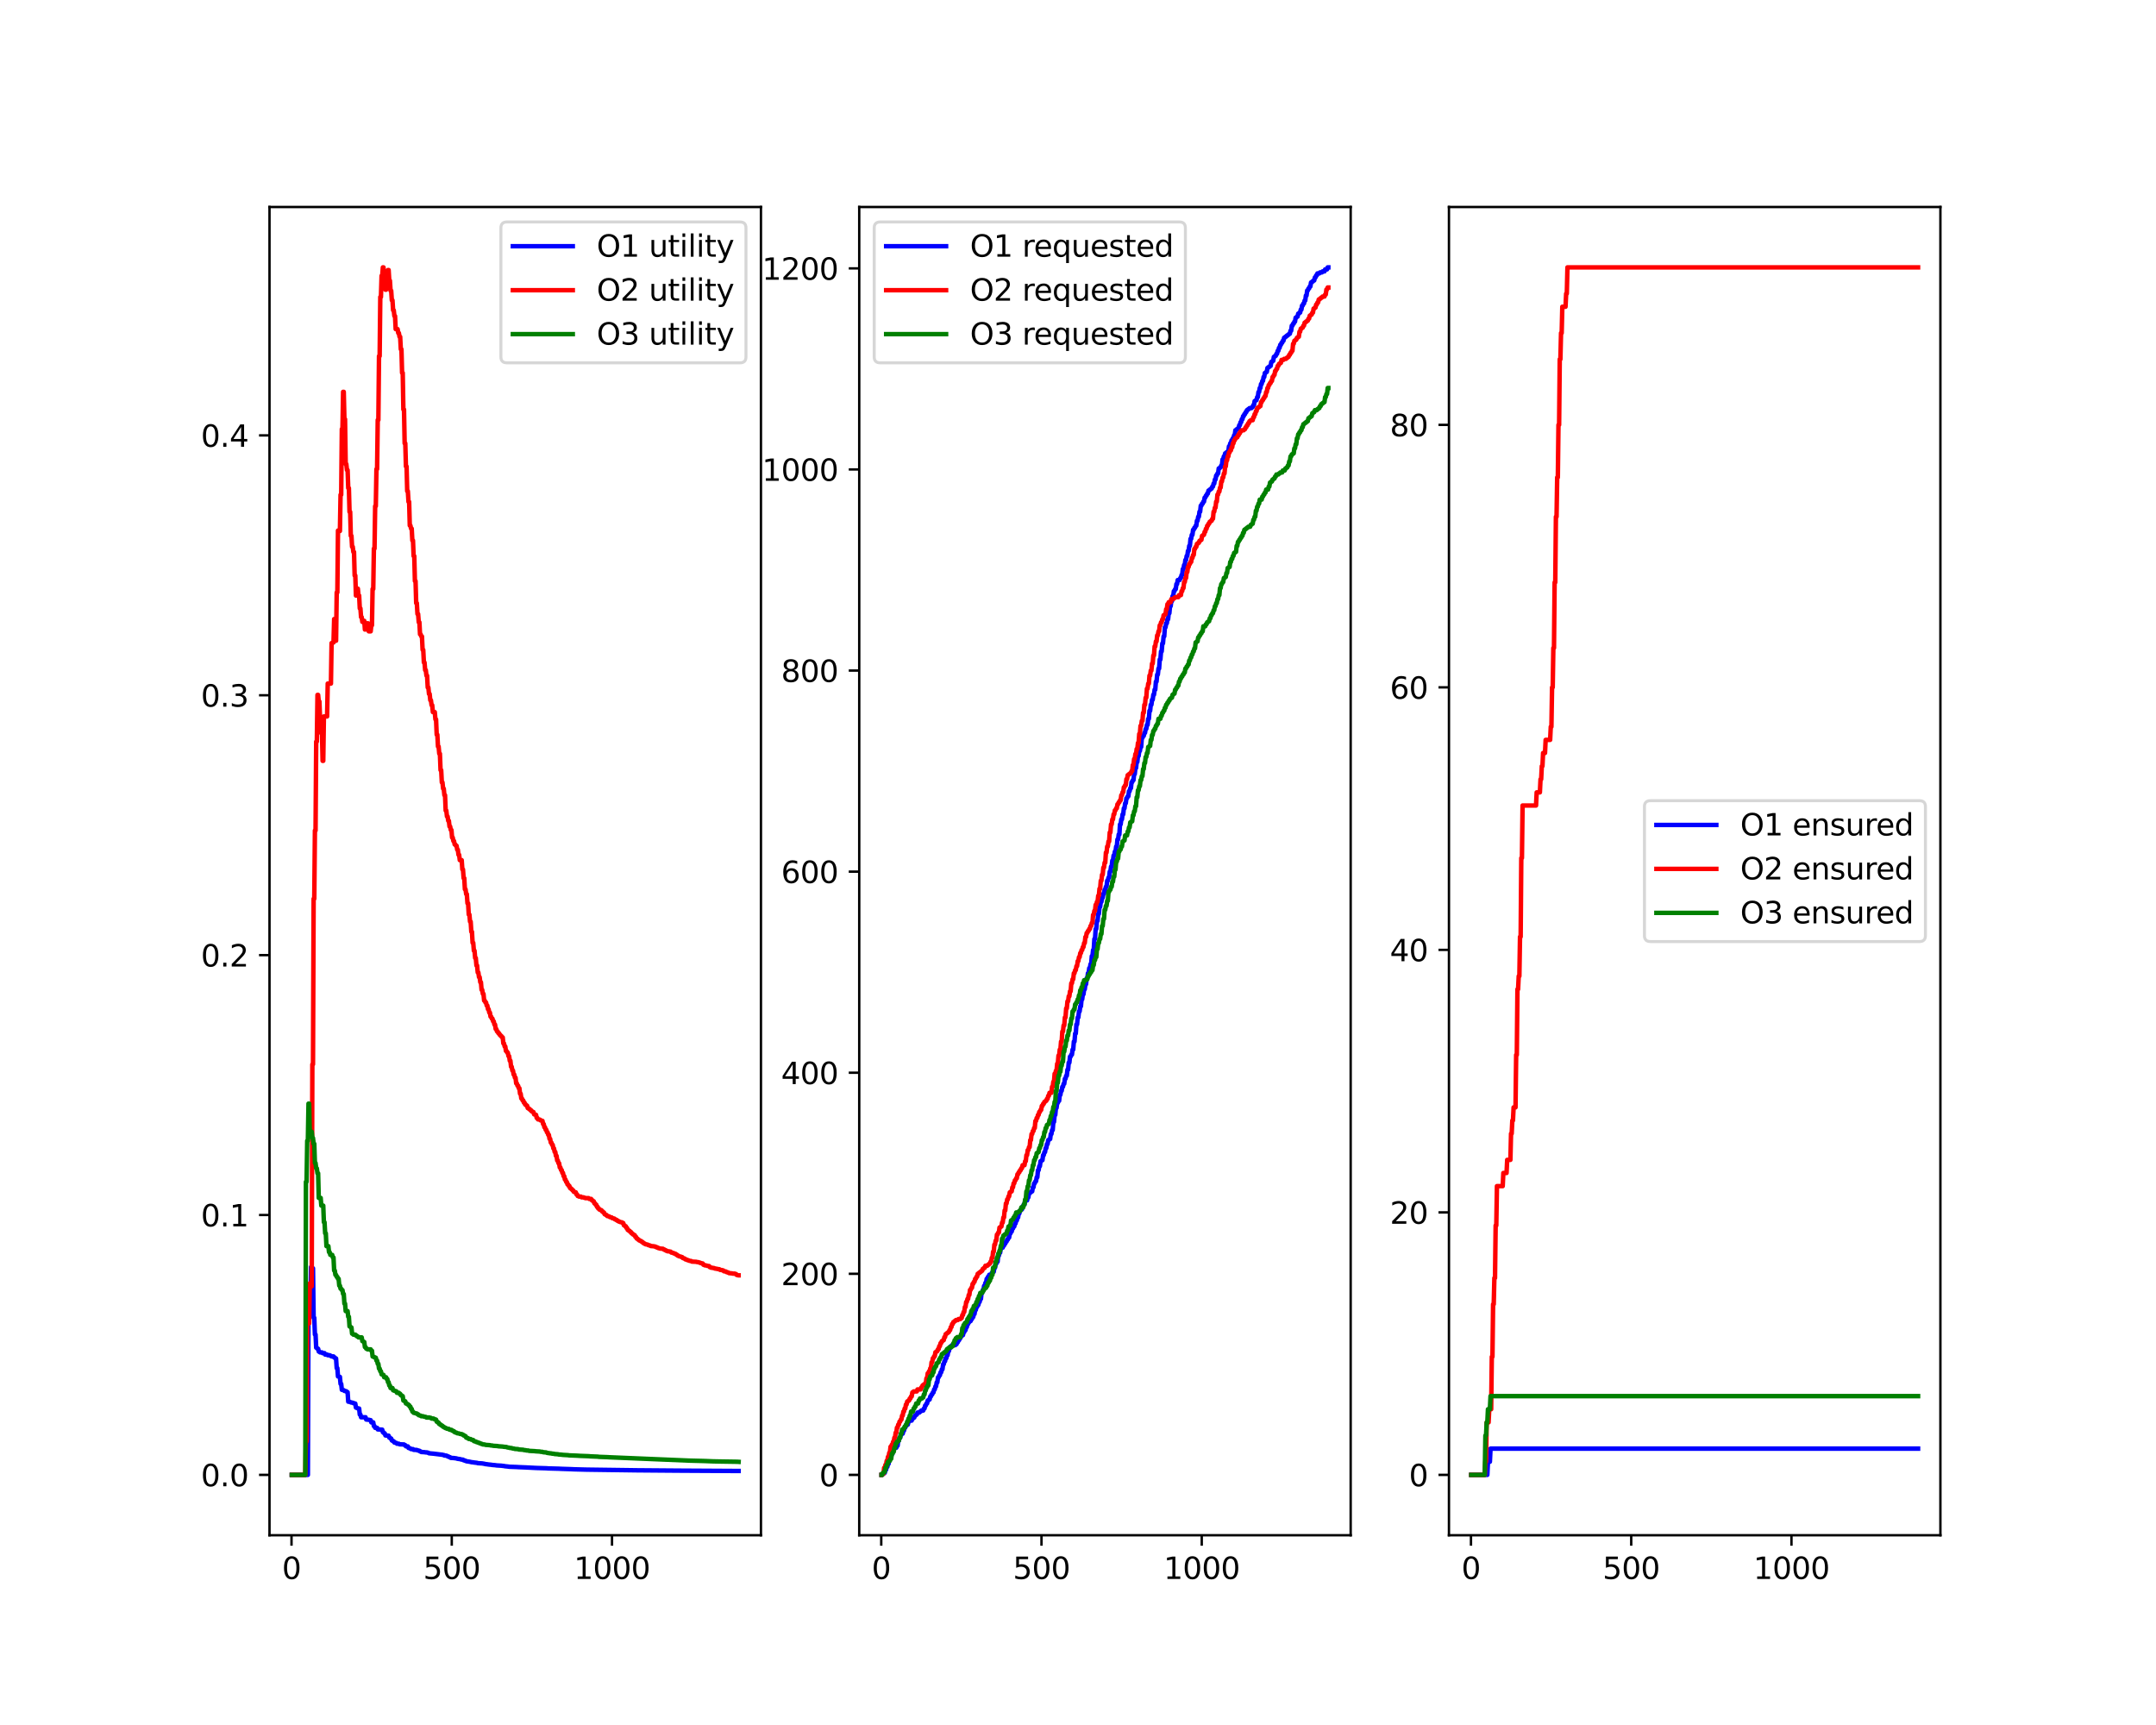 <?xml version="1.0" encoding="utf-8" standalone="no"?>
<!DOCTYPE svg PUBLIC "-//W3C//DTD SVG 1.1//EN"
  "http://www.w3.org/Graphics/SVG/1.1/DTD/svg11.dtd">
<svg xmlns:xlink="http://www.w3.org/1999/xlink" width="720pt" height="576pt" viewBox="0 0 720 576" xmlns="http://www.w3.org/2000/svg" version="1.1">
 <defs>
  <style type="text/css">*{stroke-linejoin: round; stroke-linecap: butt}</style>
 </defs>
 <g id="figure_1">
  <g id="patch_1">
   <path d="M 0 576 
L 720 576 
L 720 0 
L 0 0 
z
" style="fill: #ffffff"/>
  </g>
  <g id="axes_1">
   <g id="patch_2">
    <path d="M 90 512.64 
L 254.118 512.64 
L 254.118 69.12 
L 90 69.12 
z
" style="fill: #ffffff"/>
   </g>
   <g id="matplotlib.axis_1">
    <g id="xtick_1">
     <g id="line2d_1">
      <defs>
       <path id="m2c771370c2" d="M 0 0 
L 0 3.5 
" style="stroke: #000000; stroke-width: 0.8"/>
      </defs>
      <g>
       <use xlink:href="#m2c771370c2" x="97.353" y="512.64" style="stroke: #000000; stroke-width: 0.8"/>
      </g>
     </g>
     <g id="text_1">
      <!-- 0 -->
      <g transform="translate(94.172 527.238) scale(0.1 -0.1)">
       <defs>
        <path id="DejaVuSans-30" d="M 2034 4250 
Q 1547 4250 1301 3770 
Q 1056 3291 1056 2328 
Q 1056 1369 1301 889 
Q 1547 409 2034 409 
Q 2525 409 2770 889 
Q 3016 1369 3016 2328 
Q 3016 3291 2770 3770 
Q 2525 4250 2034 4250 
z
M 2034 4750 
Q 2819 4750 3233 4129 
Q 3647 3509 3647 2328 
Q 3647 1150 3233 529 
Q 2819 -91 2034 -91 
Q 1250 -91 836 529 
Q 422 1150 422 2328 
Q 422 3509 836 4129 
Q 1250 4750 2034 4750 
z
" transform="scale(0.016)"/>
       </defs>
       <use xlink:href="#DejaVuSans-30"/>
      </g>
     </g>
    </g>
    <g id="xtick_2">
     <g id="line2d_2">
      <g>
       <use xlink:href="#m2c771370c2" x="150.867" y="512.64" style="stroke: #000000; stroke-width: 0.8"/>
      </g>
     </g>
     <g id="text_2">
      <!-- 500 -->
      <g transform="translate(141.323 527.238) scale(0.1 -0.1)">
       <defs>
        <path id="DejaVuSans-35" d="M 691 4666 
L 3169 4666 
L 3169 4134 
L 1269 4134 
L 1269 2991 
Q 1406 3038 1543 3061 
Q 1681 3084 1819 3084 
Q 2600 3084 3056 2656 
Q 3513 2228 3513 1497 
Q 3513 744 3044 326 
Q 2575 -91 1722 -91 
Q 1428 -91 1123 -41 
Q 819 9 494 109 
L 494 744 
Q 775 591 1075 516 
Q 1375 441 1709 441 
Q 2250 441 2565 725 
Q 2881 1009 2881 1497 
Q 2881 1984 2565 2268 
Q 2250 2553 1709 2553 
Q 1456 2553 1204 2497 
Q 953 2441 691 2322 
L 691 4666 
z
" transform="scale(0.016)"/>
       </defs>
       <use xlink:href="#DejaVuSans-35"/>
       <use xlink:href="#DejaVuSans-30" x="63.623"/>
       <use xlink:href="#DejaVuSans-30" x="127.246"/>
      </g>
     </g>
    </g>
    <g id="xtick_3">
     <g id="line2d_3">
      <g>
       <use xlink:href="#m2c771370c2" x="204.381" y="512.64" style="stroke: #000000; stroke-width: 0.8"/>
      </g>
     </g>
     <g id="text_3">
      <!-- 1000 -->
      <g transform="translate(191.656 527.238) scale(0.1 -0.1)">
       <defs>
        <path id="DejaVuSans-31" d="M 794 531 
L 1825 531 
L 1825 4091 
L 703 3866 
L 703 4441 
L 1819 4666 
L 2450 4666 
L 2450 531 
L 3481 531 
L 3481 0 
L 794 0 
L 794 531 
z
" transform="scale(0.016)"/>
       </defs>
       <use xlink:href="#DejaVuSans-31"/>
       <use xlink:href="#DejaVuSans-30" x="63.623"/>
       <use xlink:href="#DejaVuSans-30" x="127.246"/>
       <use xlink:href="#DejaVuSans-30" x="190.869"/>
      </g>
     </g>
    </g>
   </g>
   <g id="matplotlib.axis_2">
    <g id="ytick_1">
     <g id="line2d_4">
      <defs>
       <path id="m5512b9b756" d="M 0 0 
L -3.5 0 
" style="stroke: #000000; stroke-width: 0.8"/>
      </defs>
      <g>
       <use xlink:href="#m5512b9b756" x="90" y="492.48" style="stroke: #000000; stroke-width: 0.8"/>
      </g>
     </g>
     <g id="text_4">
      <!-- 0.0 -->
      <g transform="translate(67.097 496.279) scale(0.1 -0.1)">
       <defs>
        <path id="DejaVuSans-2e" d="M 684 794 
L 1344 794 
L 1344 0 
L 684 0 
L 684 794 
z
" transform="scale(0.016)"/>
       </defs>
       <use xlink:href="#DejaVuSans-30"/>
       <use xlink:href="#DejaVuSans-2e" x="63.623"/>
       <use xlink:href="#DejaVuSans-30" x="95.41"/>
      </g>
     </g>
    </g>
    <g id="ytick_2">
     <g id="line2d_5">
      <g>
       <use xlink:href="#m5512b9b756" x="90" y="405.706" style="stroke: #000000; stroke-width: 0.8"/>
      </g>
     </g>
     <g id="text_5">
      <!-- 0.1 -->
      <g transform="translate(67.097 409.505) scale(0.1 -0.1)">
       <use xlink:href="#DejaVuSans-30"/>
       <use xlink:href="#DejaVuSans-2e" x="63.623"/>
       <use xlink:href="#DejaVuSans-31" x="95.41"/>
      </g>
     </g>
    </g>
    <g id="ytick_3">
     <g id="line2d_6">
      <g>
       <use xlink:href="#m5512b9b756" x="90" y="318.931" style="stroke: #000000; stroke-width: 0.8"/>
      </g>
     </g>
     <g id="text_6">
      <!-- 0.2 -->
      <g transform="translate(67.097 322.73) scale(0.1 -0.1)">
       <defs>
        <path id="DejaVuSans-32" d="M 1228 531 
L 3431 531 
L 3431 0 
L 469 0 
L 469 531 
Q 828 903 1448 1529 
Q 2069 2156 2228 2338 
Q 2531 2678 2651 2914 
Q 2772 3150 2772 3378 
Q 2772 3750 2511 3984 
Q 2250 4219 1831 4219 
Q 1534 4219 1204 4116 
Q 875 4013 500 3803 
L 500 4441 
Q 881 4594 1212 4672 
Q 1544 4750 1819 4750 
Q 2544 4750 2975 4387 
Q 3406 4025 3406 3419 
Q 3406 3131 3298 2873 
Q 3191 2616 2906 2266 
Q 2828 2175 2409 1742 
Q 1991 1309 1228 531 
z
" transform="scale(0.016)"/>
       </defs>
       <use xlink:href="#DejaVuSans-30"/>
       <use xlink:href="#DejaVuSans-2e" x="63.623"/>
       <use xlink:href="#DejaVuSans-32" x="95.41"/>
      </g>
     </g>
    </g>
    <g id="ytick_4">
     <g id="line2d_7">
      <g>
       <use xlink:href="#m5512b9b756" x="90" y="232.157" style="stroke: #000000; stroke-width: 0.8"/>
      </g>
     </g>
     <g id="text_7">
      <!-- 0.3 -->
      <g transform="translate(67.097 235.956) scale(0.1 -0.1)">
       <defs>
        <path id="DejaVuSans-33" d="M 2597 2516 
Q 3050 2419 3304 2112 
Q 3559 1806 3559 1356 
Q 3559 666 3084 287 
Q 2609 -91 1734 -91 
Q 1441 -91 1130 -33 
Q 819 25 488 141 
L 488 750 
Q 750 597 1062 519 
Q 1375 441 1716 441 
Q 2309 441 2620 675 
Q 2931 909 2931 1356 
Q 2931 1769 2642 2001 
Q 2353 2234 1838 2234 
L 1294 2234 
L 1294 2753 
L 1863 2753 
Q 2328 2753 2575 2939 
Q 2822 3125 2822 3475 
Q 2822 3834 2567 4026 
Q 2313 4219 1838 4219 
Q 1578 4219 1281 4162 
Q 984 4106 628 3988 
L 628 4550 
Q 988 4650 1302 4700 
Q 1616 4750 1894 4750 
Q 2613 4750 3031 4423 
Q 3450 4097 3450 3541 
Q 3450 3153 3228 2886 
Q 3006 2619 2597 2516 
z
" transform="scale(0.016)"/>
       </defs>
       <use xlink:href="#DejaVuSans-30"/>
       <use xlink:href="#DejaVuSans-2e" x="63.623"/>
       <use xlink:href="#DejaVuSans-33" x="95.41"/>
      </g>
     </g>
    </g>
    <g id="ytick_5">
     <g id="line2d_8">
      <g>
       <use xlink:href="#m5512b9b756" x="90" y="145.382" style="stroke: #000000; stroke-width: 0.8"/>
      </g>
     </g>
     <g id="text_8">
      <!-- 0.4 -->
      <g transform="translate(67.097 149.182) scale(0.1 -0.1)">
       <defs>
        <path id="DejaVuSans-34" d="M 2419 4116 
L 825 1625 
L 2419 1625 
L 2419 4116 
z
M 2253 4666 
L 3047 4666 
L 3047 1625 
L 3713 1625 
L 3713 1100 
L 3047 1100 
L 3047 0 
L 2419 0 
L 2419 1100 
L 313 1100 
L 313 1709 
L 2253 4666 
z
" transform="scale(0.016)"/>
       </defs>
       <use xlink:href="#DejaVuSans-30"/>
       <use xlink:href="#DejaVuSans-2e" x="63.623"/>
       <use xlink:href="#DejaVuSans-34" x="95.41"/>
      </g>
     </g>
    </g>
   </g>
   <g id="line2d_9">
    <path d="M 97.46 492.48 
L 102.811 492.48 
L 103.025 434.63 
L 103.668 434.63 
L 103.882 423.06 
L 104.096 423.06 
L 104.31 423.505 
L 104.524 423.505 
L 104.738 440.034 
L 104.952 440.034 
L 105.166 445.611 
L 105.38 445.611 
L 105.594 450.011 
L 105.808 450.011 
L 106.022 450.367 
L 106.236 450.367 
L 106.45 451.302 
L 106.664 451.302 
L 106.878 451.576 
L 107.521 451.576 
L 107.735 451.834 
L 108.377 451.834 
L 108.591 452.307 
L 109.233 452.307 
L 109.447 452.524 
L 110.089 452.524 
L 110.303 452.73 
L 110.517 452.73 
L 110.731 452.925 
L 111.374 452.925 
L 111.588 453.286 
L 111.802 453.286 
L 112.016 453.615 
L 112.23 453.615 
L 112.444 456.828 
L 112.658 456.828 
L 112.872 459.611 
L 113.086 459.611 
L 113.3 459.757 
L 113.514 459.757 
L 113.728 462.088 
L 113.942 462.088 
L 114.156 464.076 
L 114.37 464.076 
L 114.584 464.204 
L 114.799 464.204 
L 115.013 464.445 
L 115.227 464.445 
L 115.441 464.559 
L 115.655 464.559 
L 115.869 464.874 
L 116.083 464.874 
L 116.297 468.032 
L 116.939 468.122 
L 117.153 468.294 
L 117.795 468.376 
L 118.009 468.532 
L 118.223 468.532 
L 118.437 468.677 
L 118.652 468.677 
L 118.866 470.019 
L 119.08 470.019 
L 119.294 470.21 
L 119.508 470.21 
L 119.722 470.328 
L 119.936 470.328 
L 120.15 472.337 
L 120.364 472.337 
L 120.578 473.239 
L 122.076 473.239 
L 122.291 474 
L 123.361 474.109 
L 123.575 474.212 
L 123.789 474.212 
L 124.003 474.95 
L 124.645 474.95 
L 124.859 476.196 
L 125.073 476.196 
L 125.287 476.767 
L 125.929 476.767 
L 126.144 477.294 
L 127.642 477.383 
L 127.856 478.24 
L 128.07 478.24 
L 128.284 478.622 
L 128.498 478.622 
L 128.712 479.311 
L 129.783 479.395 
L 129.997 480.038 
L 130.211 480.038 
L 130.425 480.352 
L 130.639 480.352 
L 130.853 481.002 
L 131.067 481.002 
L 131.281 481.267 
L 131.495 481.267 
L 131.709 481.69 
L 132.351 481.791 
L 132.565 482.081 
L 133.207 482.081 
L 133.422 482.267 
L 134.92 482.327 
L 135.134 482.561 
L 135.348 482.561 
L 135.562 482.945 
L 136.204 482.972 
L 136.418 483.489 
L 136.632 483.489 
L 136.846 483.648 
L 137.06 483.648 
L 137.275 483.871 
L 137.917 483.871 
L 138.131 484.112 
L 139.201 484.158 
L 139.415 484.293 
L 139.629 484.293 
L 139.843 484.424 
L 140.057 484.424 
L 140.271 484.651 
L 140.485 484.651 
L 140.699 484.843 
L 141.77 484.904 
L 142.091 484.963 
L 142.626 484.982 
L 142.84 485.091 
L 143.054 485.091 
L 143.268 485.264 
L 144.338 485.364 
L 144.767 485.399 
L 147.121 485.688 
L 147.763 485.762 
L 147.977 485.849 
L 148.191 485.849 
L 148.406 486.017 
L 149.048 486.046 
L 149.262 486.204 
L 149.476 486.204 
L 149.69 486.411 
L 149.904 486.411 
L 150.118 486.59 
L 150.332 486.59 
L 150.546 486.804 
L 151.616 486.869 
L 151.937 486.916 
L 152.473 486.986 
L 152.687 487.086 
L 153.329 487.182 
L 153.65 487.223 
L 153.757 487.223 
L 153.971 487.351 
L 154.613 487.399 
L 154.827 487.606 
L 155.041 487.606 
L 155.255 487.754 
L 155.469 487.754 
L 155.683 487.919 
L 156.326 488.009 
L 156.647 488.059 
L 157.182 488.165 
L 157.396 488.231 
L 158.038 488.296 
L 158.359 488.358 
L 159.322 488.465 
L 159.536 488.564 
L 161.035 488.656 
L 161.356 488.712 
L 161.891 488.809 
L 162.105 488.878 
L 162.747 488.945 
L 163.068 489.004 
L 164.032 489.103 
L 164.353 489.163 
L 165.316 489.24 
L 165.851 489.322 
L 167.457 489.416 
L 167.778 489.466 
L 168.313 489.513 
L 168.527 489.58 
L 169.597 489.691 
L 170.132 489.766 
L 172.594 489.857 
L 173.129 489.894 
L 175.591 489.994 
L 176.768 490.056 
L 178.588 490.148 
L 179.337 490.182 
L 182.441 490.272 
L 183.083 490.323 
L 186.722 490.421 
L 187.364 490.461 
L 190.575 490.565 
L 191.752 490.621 
L 195.712 490.724 
L 196.996 490.743 
L 212.73 490.954 
L 226.108 491.061 
L 228.463 491.076 
L 246.658 491.178 
L 246.658 491.178 
" clip-path="url(#pd1a9440890)" style="fill: none; stroke: #0000ff; stroke-width: 1.5; stroke-linecap: square"/>
   </g>
   <g id="line2d_10">
    <path d="M 97.46 492.48 
L 101.955 492.48 
L 102.169 481.355 
L 102.383 481.355 
L 102.597 440.829 
L 102.811 440.829 
L 103.025 441.897 
L 103.239 441.897 
L 103.453 428.529 
L 103.668 428.529 
L 103.882 429.526 
L 104.096 429.526 
L 104.31 355.406 
L 104.524 355.406 
L 104.738 300.109 
L 104.952 300.109 
L 105.166 277.32 
L 105.38 277.32 
L 105.594 247.634 
L 105.808 247.634 
L 106.022 232.039 
L 106.236 232.039 
L 106.45 234.223 
L 106.664 234.223 
L 106.878 239.748 
L 107.092 239.748 
L 107.307 244.866 
L 107.521 244.866 
L 107.735 254.06 
L 107.949 254.06 
L 108.163 239.227 
L 109.233 239.227 
L 109.447 228.252 
L 110.517 228.252 
L 110.731 214.733 
L 110.945 214.733 
L 111.16 214.542 
L 111.374 214.542 
L 111.588 206.714 
L 111.802 206.714 
L 112.016 213.945 
L 112.23 213.945 
L 112.444 197.829 
L 112.658 197.829 
L 112.872 177.156 
L 113.086 177.156 
L 113.3 177.316 
L 113.514 177.316 
L 113.728 165.21 
L 113.942 165.21 
L 114.156 143.262 
L 114.37 143.262 
L 114.584 130.844 
L 114.799 130.844 
L 115.013 139.959 
L 115.227 139.959 
L 115.441 154.944 
L 115.655 154.944 
L 115.869 156.966 
L 116.083 156.966 
L 116.297 162.98 
L 116.511 162.98 
L 116.725 170.926 
L 116.939 170.926 
L 117.153 178.925 
L 117.367 178.925 
L 117.581 182.571 
L 117.795 182.571 
L 118.009 184.317 
L 118.223 184.317 
L 118.437 192.174 
L 118.652 192.174 
L 118.866 198.861 
L 119.08 198.861 
L 119.294 196.568 
L 119.508 196.568 
L 119.722 198.861 
L 119.936 198.861 
L 120.15 203.148 
L 120.364 203.148 
L 120.578 206.066 
L 120.792 206.066 
L 121.006 207.659 
L 121.22 207.659 
L 121.434 207.311 
L 121.648 207.311 
L 121.862 210.204 
L 122.076 210.204 
L 122.291 208.138 
L 122.933 208.138 
L 123.147 210.808 
L 123.789 210.808 
L 124.003 208.794 
L 124.217 208.794 
L 124.431 196.674 
L 124.645 196.674 
L 124.859 183.181 
L 125.073 183.181 
L 125.287 169.007 
L 125.501 169.007 
L 125.715 156.64 
L 125.929 156.64 
L 126.144 140.233 
L 126.358 140.233 
L 126.572 118.906 
L 126.786 118.906 
L 127 99.162 
L 127.214 99.162 
L 127.428 92.087 
L 127.642 92.087 
L 127.856 89.28 
L 128.07 89.28 
L 128.284 92.357 
L 128.498 92.357 
L 128.712 96.735 
L 128.926 96.735 
L 129.14 94.426 
L 129.354 94.426 
L 129.568 90.172 
L 129.783 90.172 
L 129.997 93.699 
L 130.211 93.699 
L 130.425 97.059 
L 130.639 97.059 
L 130.853 100.262 
L 131.067 100.262 
L 131.281 103.594 
L 131.495 103.594 
L 131.709 105.52 
L 131.923 105.52 
L 132.137 109.895 
L 132.779 109.895 
L 132.993 111.186 
L 133.207 111.186 
L 133.422 112.453 
L 133.636 112.453 
L 133.85 116.616 
L 134.064 116.616 
L 134.278 124.501 
L 134.492 124.501 
L 134.706 136.732 
L 134.92 136.732 
L 135.134 148.027 
L 135.348 148.027 
L 135.562 155.746 
L 135.776 155.746 
L 135.99 163.995 
L 136.204 163.995 
L 136.418 167.557 
L 136.632 167.557 
L 136.846 175.473 
L 137.06 175.473 
L 137.275 176.506 
L 137.489 176.506 
L 137.703 180.462 
L 137.917 180.462 
L 138.131 185.673 
L 138.345 185.673 
L 138.559 194.017 
L 138.773 194.017 
L 138.987 201.385 
L 139.201 201.385 
L 139.415 205.014 
L 139.629 205.014 
L 139.843 207.77 
L 140.057 207.77 
L 140.271 211.8 
L 140.485 211.8 
L 140.699 212.514 
L 140.914 212.514 
L 141.128 216.985 
L 141.342 216.985 
L 141.556 221.205 
L 141.77 221.205 
L 141.984 223.76 
L 142.198 223.76 
L 142.412 225.589 
L 142.626 225.589 
L 142.84 229.559 
L 143.054 229.559 
L 143.268 231.713 
L 143.482 231.713 
L 143.696 233.813 
L 143.91 233.813 
L 144.124 235.464 
L 144.338 235.464 
L 144.552 237.772 
L 145.195 237.772 
L 145.409 240.202 
L 145.623 240.202 
L 145.837 245.316 
L 146.051 245.316 
L 146.265 249.273 
L 146.479 249.273 
L 146.693 251.667 
L 146.907 251.667 
L 147.121 257.15 
L 147.335 257.15 
L 147.549 261.242 
L 147.763 261.242 
L 147.977 263.325 
L 148.191 263.325 
L 148.406 265.515 
L 148.62 265.515 
L 148.834 270.654 
L 149.048 270.654 
L 149.262 272.612 
L 149.476 272.612 
L 149.69 274.07 
L 149.904 274.07 
L 150.118 275.98 
L 150.332 275.98 
L 150.546 277.14 
L 150.76 277.14 
L 150.974 279.657 
L 151.188 279.657 
L 151.402 280.816 
L 151.616 280.816 
L 151.83 281.957 
L 152.044 281.957 
L 152.259 282.405 
L 152.473 282.405 
L 152.687 283.728 
L 152.901 283.728 
L 153.115 285.426 
L 153.329 285.426 
L 153.543 287.215 
L 154.185 287.215 
L 154.399 290.309 
L 154.613 290.309 
L 154.827 293.218 
L 155.041 293.218 
L 155.255 296.941 
L 155.469 296.941 
L 155.683 298.549 
L 155.898 298.549 
L 156.112 301.613 
L 156.326 301.613 
L 156.54 305.368 
L 156.754 305.368 
L 156.968 307.736 
L 157.182 307.736 
L 157.396 311.116 
L 157.61 311.116 
L 157.824 314.815 
L 158.038 314.815 
L 158.252 317.447 
L 158.466 317.447 
L 158.68 319.889 
L 158.894 319.889 
L 159.108 322.387 
L 159.322 322.387 
L 159.536 324.705 
L 159.751 324.705 
L 159.965 326.282 
L 160.179 326.282 
L 160.393 327.983 
L 160.607 327.983 
L 160.821 330.515 
L 161.035 330.515 
L 161.249 331.865 
L 161.463 331.865 
L 161.677 334.11 
L 161.891 334.11 
L 162.105 334.729 
L 162.319 334.729 
L 162.533 335.762 
L 162.747 335.762 
L 162.961 336.984 
L 163.175 336.984 
L 163.39 338.111 
L 163.604 338.111 
L 163.818 339.467 
L 164.032 339.467 
L 164.246 340.134 
L 164.46 340.134 
L 164.674 341.037 
L 164.888 341.037 
L 165.102 342.102 
L 165.316 342.102 
L 165.53 343.592 
L 165.744 343.592 
L 165.958 344.378 
L 166.172 344.378 
L 166.386 344.935 
L 166.6 344.935 
L 166.814 345.485 
L 167.028 345.485 
L 167.243 345.948 
L 167.457 345.948 
L 167.671 346.398 
L 167.885 346.398 
L 168.099 348.414 
L 168.313 348.414 
L 168.527 349.43 
L 168.741 349.43 
L 168.955 350.933 
L 169.169 350.933 
L 169.383 351.487 
L 169.597 351.487 
L 169.811 352.649 
L 170.025 352.649 
L 170.239 354.191 
L 170.453 354.191 
L 170.667 356.197 
L 170.882 356.197 
L 171.096 357.458 
L 171.31 357.458 
L 171.524 358.806 
L 171.738 358.806 
L 171.952 359.844 
L 172.166 359.844 
L 172.38 361.739 
L 172.594 361.739 
L 172.808 362.518 
L 173.022 362.518 
L 173.236 363.371 
L 173.45 363.371 
L 173.664 365.2 
L 173.878 365.2 
L 174.092 366.78 
L 174.306 366.78 
L 174.52 367.435 
L 174.735 367.435 
L 174.949 368.177 
L 175.163 368.177 
L 175.377 368.817 
L 175.591 368.817 
L 175.805 369.183 
L 176.019 369.183 
L 176.233 369.999 
L 176.447 369.999 
L 176.661 370.31 
L 176.875 370.31 
L 177.089 370.667 
L 177.303 370.667 
L 177.517 371.087 
L 177.731 371.087 
L 177.945 371.331 
L 178.159 371.331 
L 178.374 372.103 
L 178.588 372.103 
L 178.802 372.26 
L 179.016 372.26 
L 179.23 373.293 
L 179.444 373.293 
L 179.658 373.782 
L 180.3 373.857 
L 180.514 374.115 
L 180.728 374.115 
L 180.942 374.263 
L 181.156 374.263 
L 181.37 375.346 
L 181.584 375.346 
L 181.798 376.409 
L 182.012 376.409 
L 182.227 377.244 
L 182.441 377.244 
L 182.655 378.092 
L 182.869 378.092 
L 183.083 378.941 
L 183.297 378.941 
L 183.511 380.269 
L 183.725 380.269 
L 183.939 381.525 
L 184.153 381.525 
L 184.367 382.28 
L 184.581 382.28 
L 184.795 383.47 
L 185.009 383.47 
L 185.223 384.634 
L 185.437 384.634 
L 185.651 385.954 
L 185.866 385.954 
L 186.08 387.508 
L 186.294 387.508 
L 186.508 388.421 
L 186.722 388.421 
L 186.936 389.83 
L 187.15 389.83 
L 187.364 390.692 
L 187.578 390.692 
L 187.792 391.636 
L 188.006 391.636 
L 188.22 392.742 
L 188.434 392.742 
L 188.648 393.87 
L 188.862 393.87 
L 189.076 394.659 
L 189.29 394.659 
L 189.504 395.482 
L 189.719 395.482 
L 189.933 395.998 
L 190.147 395.998 
L 190.361 396.714 
L 190.575 396.714 
L 190.789 397.061 
L 191.003 397.061 
L 191.217 397.496 
L 191.431 397.496 
L 191.645 397.988 
L 191.859 397.988 
L 192.073 398.129 
L 192.287 398.129 
L 192.501 398.828 
L 192.715 398.828 
L 192.929 399.363 
L 193.143 399.363 
L 193.358 399.554 
L 194 399.554 
L 194.214 399.798 
L 194.856 399.798 
L 195.07 399.939 
L 195.284 399.939 
L 195.498 400.073 
L 196.568 400.073 
L 196.782 400.338 
L 197.425 400.338 
L 197.639 400.794 
L 197.853 400.794 
L 198.067 401.116 
L 198.281 401.116 
L 198.495 401.818 
L 198.709 401.818 
L 198.923 402.269 
L 199.137 402.269 
L 199.351 402.978 
L 199.565 402.978 
L 199.779 403.537 
L 199.993 403.537 
L 200.207 403.914 
L 200.421 403.914 
L 200.635 404.089 
L 200.85 404.089 
L 201.064 404.512 
L 201.278 404.512 
L 201.492 404.876 
L 201.706 404.876 
L 201.92 405.461 
L 202.134 405.461 
L 202.348 405.699 
L 202.562 405.699 
L 202.776 406.052 
L 202.99 406.052 
L 203.204 406.167 
L 203.418 406.167 
L 203.632 406.396 
L 203.846 406.396 
L 204.06 406.51 
L 204.274 406.51 
L 204.488 406.775 
L 204.703 406.775 
L 204.917 406.887 
L 205.131 406.887 
L 205.345 407.159 
L 205.559 407.159 
L 205.773 407.369 
L 205.987 407.369 
L 206.201 407.647 
L 206.415 407.647 
L 206.629 407.882 
L 206.843 407.882 
L 207.057 408.047 
L 207.699 408.156 
L 207.913 408.379 
L 208.127 408.379 
L 208.342 409.139 
L 208.556 409.139 
L 208.77 409.461 
L 208.984 409.461 
L 209.198 410.027 
L 209.412 410.027 
L 209.626 410.699 
L 209.84 410.699 
L 210.054 410.997 
L 210.268 410.997 
L 210.482 411.36 
L 210.696 411.36 
L 210.91 411.813 
L 211.124 411.813 
L 211.338 412.167 
L 211.552 412.167 
L 211.766 412.452 
L 211.98 412.452 
L 212.195 413.026 
L 212.409 413.026 
L 212.623 413.556 
L 212.837 413.556 
L 213.051 413.886 
L 213.265 413.886 
L 213.479 414.214 
L 213.693 414.214 
L 213.907 414.404 
L 214.121 414.404 
L 214.335 414.693 
L 214.549 414.693 
L 214.763 415.022 
L 214.977 415.022 
L 215.191 415.296 
L 215.405 415.296 
L 215.619 415.488 
L 216.262 415.576 
L 216.476 415.758 
L 216.69 415.758 
L 216.904 415.896 
L 217.118 415.896 
L 217.332 416.069 
L 218.402 416.155 
L 218.616 416.241 
L 218.83 416.241 
L 219.044 416.419 
L 219.258 416.419 
L 219.472 416.597 
L 219.687 416.597 
L 219.901 416.773 
L 220.115 416.773 
L 220.329 416.901 
L 221.399 416.985 
L 221.613 417.203 
L 221.827 417.203 
L 222.041 417.42 
L 222.255 417.42 
L 222.469 417.636 
L 222.683 417.636 
L 222.897 417.812 
L 223.54 417.854 
L 223.754 417.943 
L 223.968 417.943 
L 224.182 418.244 
L 224.396 418.244 
L 224.61 418.367 
L 224.824 418.367 
L 225.038 418.535 
L 225.252 418.535 
L 225.466 418.703 
L 225.68 418.703 
L 225.894 418.996 
L 226.108 418.996 
L 226.322 419.282 
L 226.536 419.282 
L 226.75 419.487 
L 226.964 419.487 
L 227.179 419.607 
L 227.393 419.607 
L 227.607 419.763 
L 227.821 419.763 
L 228.035 420.09 
L 228.249 420.09 
L 228.463 420.249 
L 228.677 420.249 
L 228.891 420.525 
L 229.105 420.525 
L 229.319 420.677 
L 229.533 420.677 
L 229.747 420.839 
L 229.961 420.839 
L 230.175 420.995 
L 230.818 421.07 
L 231.032 421.259 
L 232.53 421.333 
L 232.744 421.413 
L 233.386 421.486 
L 233.6 421.632 
L 233.814 421.632 
L 234.028 421.777 
L 234.242 421.777 
L 234.456 421.889 
L 234.671 421.889 
L 234.885 422.309 
L 235.099 422.309 
L 235.313 422.498 
L 235.955 422.576 
L 236.169 422.685 
L 236.811 422.763 
L 237.025 423.119 
L 237.239 423.119 
L 237.453 423.295 
L 238.095 423.363 
L 238.31 423.441 
L 238.524 423.441 
L 238.738 423.585 
L 239.38 423.661 
L 239.594 423.738 
L 240.236 423.813 
L 240.45 424.024 
L 241.092 424.099 
L 241.306 424.203 
L 241.52 424.203 
L 241.734 424.485 
L 242.377 424.559 
L 242.591 424.764 
L 242.805 424.764 
L 243.019 424.903 
L 243.233 424.903 
L 243.447 425.105 
L 244.517 425.207 
L 244.731 425.279 
L 245.373 425.279 
L 245.587 425.415 
L 245.802 425.415 
L 246.016 425.722 
L 246.23 425.722 
L 246.444 425.848 
L 246.658 425.848 
L 246.658 425.848 
" clip-path="url(#pd1a9440890)" style="fill: none; stroke: #ff0000; stroke-width: 1.5; stroke-linecap: square"/>
   </g>
   <g id="line2d_11">
    <path d="M 97.46 492.48 
L 101.955 492.48 
L 102.169 394.614 
L 102.383 394.614 
L 102.597 380.913 
L 102.811 380.913 
L 103.025 368.517 
L 103.239 368.517 
L 103.453 378.847 
L 103.668 378.847 
L 103.882 377.899 
L 104.096 377.899 
L 104.31 379.995 
L 104.524 379.995 
L 104.738 381.923 
L 104.952 381.923 
L 105.166 388.351 
L 105.38 388.351 
L 105.594 390.131 
L 105.808 390.131 
L 106.022 391.779 
L 106.236 391.779 
L 106.45 399.993 
L 107.092 399.993 
L 107.307 402.567 
L 107.949 402.567 
L 108.163 408.116 
L 108.377 408.116 
L 108.591 411.824 
L 108.805 411.824 
L 109.019 416.098 
L 109.661 416.098 
L 109.875 418.102 
L 110.089 418.102 
L 110.303 419.02 
L 110.945 419.02 
L 111.16 419.889 
L 111.374 419.889 
L 111.588 424.247 
L 111.802 424.247 
L 112.016 425.694 
L 112.23 425.694 
L 112.444 426.366 
L 112.658 426.366 
L 112.872 427.007 
L 113.086 427.007 
L 113.3 429.297 
L 113.514 429.297 
L 113.728 430.302 
L 113.942 430.302 
L 114.156 430.774 
L 114.37 430.774 
L 114.584 432.084 
L 114.799 432.084 
L 115.013 435.288 
L 115.227 435.288 
L 115.441 437.79 
L 116.083 437.79 
L 116.297 439.681 
L 116.511 439.681 
L 116.725 442.895 
L 116.939 442.895 
L 117.153 443.257 
L 117.367 443.257 
L 117.581 445.323 
L 117.795 445.323 
L 118.009 445.649 
L 118.652 445.649 
L 118.866 445.965 
L 119.08 445.965 
L 119.294 446.271 
L 119.508 446.271 
L 119.722 446.568 
L 120.792 446.568 
L 121.006 447.82 
L 121.22 447.82 
L 121.434 448.107 
L 121.648 448.107 
L 121.862 449.798 
L 122.076 449.798 
L 122.291 450.313 
L 122.505 450.313 
L 122.719 450.56 
L 123.789 450.56 
L 124.003 451.032 
L 124.217 451.032 
L 124.431 452.949 
L 124.645 452.949 
L 124.859 453.152 
L 125.073 453.152 
L 125.287 453.35 
L 125.501 453.35 
L 125.715 454.314 
L 125.929 454.314 
L 126.144 455.397 
L 126.358 455.397 
L 126.572 456.986 
L 126.786 456.986 
L 127 457.886 
L 127.214 457.886 
L 127.428 458.913 
L 127.642 458.913 
L 127.856 459.087 
L 128.07 459.087 
L 128.284 459.879 
L 128.926 459.879 
L 129.14 460.462 
L 129.354 460.462 
L 129.568 461.526 
L 129.783 461.526 
L 129.997 462.637 
L 130.211 462.637 
L 130.425 463.483 
L 131.067 463.483 
L 131.281 464.244 
L 131.495 464.244 
L 131.709 464.406 
L 131.923 464.406 
L 132.137 464.564 
L 132.351 464.564 
L 132.565 465.072 
L 133.207 465.072 
L 133.422 465.408 
L 133.636 465.408 
L 133.85 465.879 
L 134.064 465.879 
L 134.278 466.185 
L 134.492 466.185 
L 134.706 467.674 
L 134.92 467.674 
L 135.134 467.91 
L 135.348 467.91 
L 135.562 468.641 
L 135.776 468.641 
L 135.99 468.851 
L 136.204 468.851 
L 136.418 469.191 
L 136.632 469.191 
L 136.846 469.709 
L 137.06 469.709 
L 137.275 470.454 
L 137.489 470.454 
L 137.703 471.343 
L 137.917 471.343 
L 138.131 471.754 
L 138.345 471.754 
L 138.559 471.871 
L 138.773 471.871 
L 138.987 471.986 
L 139.201 471.986 
L 139.415 472.237 
L 139.629 472.237 
L 139.843 472.561 
L 140.057 472.561 
L 140.271 472.696 
L 140.485 472.696 
L 140.699 472.902 
L 141.342 472.902 
L 141.556 473.033 
L 142.198 473.133 
L 142.412 473.328 
L 143.482 473.328 
L 143.696 473.455 
L 143.91 473.455 
L 144.124 473.673 
L 144.767 473.673 
L 144.981 473.857 
L 145.195 473.857 
L 145.409 474.035 
L 145.623 474.035 
L 145.837 474.723 
L 146.051 474.723 
L 146.265 475.021 
L 146.479 475.021 
L 146.693 475.511 
L 146.907 475.511 
L 147.121 475.798 
L 147.335 475.798 
L 147.549 476.094 
L 147.763 476.094 
L 147.977 476.417 
L 148.191 476.417 
L 148.406 476.678 
L 148.62 476.678 
L 148.834 476.893 
L 149.048 476.893 
L 149.262 477.065 
L 149.904 477.126 
L 150.118 477.388 
L 150.76 477.445 
L 150.974 477.695 
L 151.188 477.695 
L 151.402 477.906 
L 151.616 477.906 
L 151.83 478.235 
L 152.044 478.235 
L 152.259 478.39 
L 152.473 478.39 
L 152.687 478.58 
L 153.329 478.648 
L 153.543 478.795 
L 154.185 478.861 
L 154.399 479.037 
L 154.613 479.037 
L 154.827 479.314 
L 155.041 479.314 
L 155.255 479.541 
L 155.469 479.541 
L 155.683 480.037 
L 155.898 480.037 
L 156.112 480.219 
L 156.326 480.219 
L 156.54 480.481 
L 157.182 480.523 
L 157.396 480.731 
L 157.61 480.731 
L 157.824 480.849 
L 158.038 480.849 
L 158.252 481.211 
L 158.466 481.211 
L 158.68 481.349 
L 158.894 481.349 
L 159.108 481.522 
L 159.322 481.522 
L 159.536 481.679 
L 159.751 481.679 
L 159.965 481.83 
L 160.179 481.83 
L 160.393 482.012 
L 160.607 482.012 
L 160.821 482.16 
L 161.035 482.16 
L 161.249 482.313 
L 161.891 482.335 
L 162.105 482.458 
L 163.604 482.56 
L 163.818 482.636 
L 164.46 482.693 
L 164.674 482.766 
L 166.172 482.856 
L 166.386 482.927 
L 167.885 483.029 
L 168.206 483.094 
L 169.169 483.176 
L 169.383 483.3 
L 170.025 483.404 
L 170.239 483.478 
L 170.882 483.531 
L 171.096 483.639 
L 171.738 483.732 
L 171.952 483.821 
L 173.022 483.876 
L 173.236 484.002 
L 174.735 484.093 
L 174.949 484.183 
L 175.591 484.251 
L 175.805 484.326 
L 176.447 484.343 
L 176.661 484.458 
L 178.588 484.557 
L 178.909 484.61 
L 180.3 484.685 
L 180.514 484.763 
L 181.156 484.79 
L 181.37 484.912 
L 182.441 484.993 
L 182.655 485.122 
L 183.297 485.216 
L 183.618 485.264 
L 184.153 485.314 
L 184.367 485.39 
L 185.009 485.439 
L 185.223 485.518 
L 186.294 485.587 
L 186.508 485.663 
L 187.578 485.744 
L 187.899 485.797 
L 189.719 485.9 
L 190.04 485.963 
L 192.715 486.067 
L 193.679 486.132 
L 196.568 486.236 
L 197.211 486.298 
L 199.565 486.392 
L 200.1 486.462 
L 202.99 486.566 
L 203.418 486.601 
L 230.175 487.719 
L 234.242 487.821 
L 235.42 487.854 
L 238.095 487.962 
L 240.022 488.002 
L 246.23 488.101 
L 246.658 488.13 
L 246.658 488.13 
" clip-path="url(#pd1a9440890)" style="fill: none; stroke: #008000; stroke-width: 1.5; stroke-linecap: square"/>
   </g>
   <g id="patch_3">
    <path d="M 90 512.64 
L 90 69.12 
" style="fill: none; stroke: #000000; stroke-width: 0.8; stroke-linejoin: miter; stroke-linecap: square"/>
   </g>
   <g id="patch_4">
    <path d="M 254.118 512.64 
L 254.118 69.12 
" style="fill: none; stroke: #000000; stroke-width: 0.8; stroke-linejoin: miter; stroke-linecap: square"/>
   </g>
   <g id="patch_5">
    <path d="M 90 512.64 
L 254.118 512.64 
" style="fill: none; stroke: #000000; stroke-width: 0.8; stroke-linejoin: miter; stroke-linecap: square"/>
   </g>
   <g id="patch_6">
    <path d="M 90 69.12 
L 254.118 69.12 
" style="fill: none; stroke: #000000; stroke-width: 0.8; stroke-linejoin: miter; stroke-linecap: square"/>
   </g>
   <g id="legend_1">
    <g id="patch_7">
     <path d="M 169.274 121.154 
L 247.118 121.154 
Q 249.118 121.154 249.118 119.154 
L 249.118 76.12 
Q 249.118 74.12 247.118 74.12 
L 169.274 74.12 
Q 167.274 74.12 167.274 76.12 
L 167.274 119.154 
Q 167.274 121.154 169.274 121.154 
z
" style="fill: #ffffff; opacity: 0.8; stroke: #cccccc; stroke-linejoin: miter"/>
    </g>
    <g id="line2d_12">
     <path d="M 171.274 82.218 
L 181.274 82.218 
L 191.274 82.218 
" style="fill: none; stroke: #0000ff; stroke-width: 1.5; stroke-linecap: square"/>
    </g>
    <g id="text_9">
     <!-- O1 utility -->
     <g transform="translate(199.274 85.718) scale(0.1 -0.1)">
      <defs>
       <path id="DejaVuSans-4f" d="M 2522 4238 
Q 1834 4238 1429 3725 
Q 1025 3213 1025 2328 
Q 1025 1447 1429 934 
Q 1834 422 2522 422 
Q 3209 422 3611 934 
Q 4013 1447 4013 2328 
Q 4013 3213 3611 3725 
Q 3209 4238 2522 4238 
z
M 2522 4750 
Q 3503 4750 4090 4092 
Q 4678 3434 4678 2328 
Q 4678 1225 4090 567 
Q 3503 -91 2522 -91 
Q 1538 -91 948 565 
Q 359 1222 359 2328 
Q 359 3434 948 4092 
Q 1538 4750 2522 4750 
z
" transform="scale(0.016)"/>
       <path id="DejaVuSans-20" transform="scale(0.016)"/>
       <path id="DejaVuSans-75" d="M 544 1381 
L 544 3500 
L 1119 3500 
L 1119 1403 
Q 1119 906 1312 657 
Q 1506 409 1894 409 
Q 2359 409 2629 706 
Q 2900 1003 2900 1516 
L 2900 3500 
L 3475 3500 
L 3475 0 
L 2900 0 
L 2900 538 
Q 2691 219 2414 64 
Q 2138 -91 1772 -91 
Q 1169 -91 856 284 
Q 544 659 544 1381 
z
M 1991 3584 
L 1991 3584 
z
" transform="scale(0.016)"/>
       <path id="DejaVuSans-74" d="M 1172 4494 
L 1172 3500 
L 2356 3500 
L 2356 3053 
L 1172 3053 
L 1172 1153 
Q 1172 725 1289 603 
Q 1406 481 1766 481 
L 2356 481 
L 2356 0 
L 1766 0 
Q 1100 0 847 248 
Q 594 497 594 1153 
L 594 3053 
L 172 3053 
L 172 3500 
L 594 3500 
L 594 4494 
L 1172 4494 
z
" transform="scale(0.016)"/>
       <path id="DejaVuSans-69" d="M 603 3500 
L 1178 3500 
L 1178 0 
L 603 0 
L 603 3500 
z
M 603 4863 
L 1178 4863 
L 1178 4134 
L 603 4134 
L 603 4863 
z
" transform="scale(0.016)"/>
       <path id="DejaVuSans-6c" d="M 603 4863 
L 1178 4863 
L 1178 0 
L 603 0 
L 603 4863 
z
" transform="scale(0.016)"/>
       <path id="DejaVuSans-79" d="M 2059 -325 
Q 1816 -950 1584 -1140 
Q 1353 -1331 966 -1331 
L 506 -1331 
L 506 -850 
L 844 -850 
Q 1081 -850 1212 -737 
Q 1344 -625 1503 -206 
L 1606 56 
L 191 3500 
L 800 3500 
L 1894 763 
L 2988 3500 
L 3597 3500 
L 2059 -325 
z
" transform="scale(0.016)"/>
      </defs>
      <use xlink:href="#DejaVuSans-4f"/>
      <use xlink:href="#DejaVuSans-31" x="78.711"/>
      <use xlink:href="#DejaVuSans-20" x="142.334"/>
      <use xlink:href="#DejaVuSans-75" x="174.121"/>
      <use xlink:href="#DejaVuSans-74" x="237.5"/>
      <use xlink:href="#DejaVuSans-69" x="276.709"/>
      <use xlink:href="#DejaVuSans-6c" x="304.492"/>
      <use xlink:href="#DejaVuSans-69" x="332.275"/>
      <use xlink:href="#DejaVuSans-74" x="360.059"/>
      <use xlink:href="#DejaVuSans-79" x="399.268"/>
     </g>
    </g>
    <g id="line2d_13">
     <path d="M 171.274 96.897 
L 181.274 96.897 
L 191.274 96.897 
" style="fill: none; stroke: #ff0000; stroke-width: 1.5; stroke-linecap: square"/>
    </g>
    <g id="text_10">
     <!-- O2 utility -->
     <g transform="translate(199.274 100.397) scale(0.1 -0.1)">
      <use xlink:href="#DejaVuSans-4f"/>
      <use xlink:href="#DejaVuSans-32" x="78.711"/>
      <use xlink:href="#DejaVuSans-20" x="142.334"/>
      <use xlink:href="#DejaVuSans-75" x="174.121"/>
      <use xlink:href="#DejaVuSans-74" x="237.5"/>
      <use xlink:href="#DejaVuSans-69" x="276.709"/>
      <use xlink:href="#DejaVuSans-6c" x="304.492"/>
      <use xlink:href="#DejaVuSans-69" x="332.275"/>
      <use xlink:href="#DejaVuSans-74" x="360.059"/>
      <use xlink:href="#DejaVuSans-79" x="399.268"/>
     </g>
    </g>
    <g id="line2d_14">
     <path d="M 171.274 111.575 
L 181.274 111.575 
L 191.274 111.575 
" style="fill: none; stroke: #008000; stroke-width: 1.5; stroke-linecap: square"/>
    </g>
    <g id="text_11">
     <!-- O3 utility -->
     <g transform="translate(199.274 115.075) scale(0.1 -0.1)">
      <use xlink:href="#DejaVuSans-4f"/>
      <use xlink:href="#DejaVuSans-33" x="78.711"/>
      <use xlink:href="#DejaVuSans-20" x="142.334"/>
      <use xlink:href="#DejaVuSans-75" x="174.121"/>
      <use xlink:href="#DejaVuSans-74" x="237.5"/>
      <use xlink:href="#DejaVuSans-69" x="276.709"/>
      <use xlink:href="#DejaVuSans-6c" x="304.492"/>
      <use xlink:href="#DejaVuSans-69" x="332.275"/>
      <use xlink:href="#DejaVuSans-74" x="360.059"/>
      <use xlink:href="#DejaVuSans-79" x="399.268"/>
     </g>
    </g>
   </g>
  </g>
  <g id="axes_2">
   <g id="patch_8">
    <path d="M 286.941 512.64 
L 451.059 512.64 
L 451.059 69.12 
L 286.941 69.12 
z
" style="fill: #ffffff"/>
   </g>
   <g id="matplotlib.axis_3">
    <g id="xtick_4">
     <g id="line2d_15">
      <g>
       <use xlink:href="#m2c771370c2" x="294.294" y="512.64" style="stroke: #000000; stroke-width: 0.8"/>
      </g>
     </g>
     <g id="text_12">
      <!-- 0 -->
      <g transform="translate(291.113 527.238) scale(0.1 -0.1)">
       <use xlink:href="#DejaVuSans-30"/>
      </g>
     </g>
    </g>
    <g id="xtick_5">
     <g id="line2d_16">
      <g>
       <use xlink:href="#m2c771370c2" x="347.808" y="512.64" style="stroke: #000000; stroke-width: 0.8"/>
      </g>
     </g>
     <g id="text_13">
      <!-- 500 -->
      <g transform="translate(338.265 527.238) scale(0.1 -0.1)">
       <use xlink:href="#DejaVuSans-35"/>
       <use xlink:href="#DejaVuSans-30" x="63.623"/>
       <use xlink:href="#DejaVuSans-30" x="127.246"/>
      </g>
     </g>
    </g>
    <g id="xtick_6">
     <g id="line2d_17">
      <g>
       <use xlink:href="#m2c771370c2" x="401.323" y="512.64" style="stroke: #000000; stroke-width: 0.8"/>
      </g>
     </g>
     <g id="text_14">
      <!-- 1000 -->
      <g transform="translate(388.598 527.238) scale(0.1 -0.1)">
       <use xlink:href="#DejaVuSans-31"/>
       <use xlink:href="#DejaVuSans-30" x="63.623"/>
       <use xlink:href="#DejaVuSans-30" x="127.246"/>
       <use xlink:href="#DejaVuSans-30" x="190.869"/>
      </g>
     </g>
    </g>
   </g>
   <g id="matplotlib.axis_4">
    <g id="ytick_6">
     <g id="line2d_18">
      <g>
       <use xlink:href="#m5512b9b756" x="286.941" y="492.48" style="stroke: #000000; stroke-width: 0.8"/>
      </g>
     </g>
     <g id="text_15">
      <!-- 0 -->
      <g transform="translate(273.579 496.279) scale(0.1 -0.1)">
       <use xlink:href="#DejaVuSans-30"/>
      </g>
     </g>
    </g>
    <g id="ytick_7">
     <g id="line2d_19">
      <g>
       <use xlink:href="#m5512b9b756" x="286.941" y="425.336" style="stroke: #000000; stroke-width: 0.8"/>
      </g>
     </g>
     <g id="text_16">
      <!-- 200 -->
      <g transform="translate(260.854 429.135) scale(0.1 -0.1)">
       <use xlink:href="#DejaVuSans-32"/>
       <use xlink:href="#DejaVuSans-30" x="63.623"/>
       <use xlink:href="#DejaVuSans-30" x="127.246"/>
      </g>
     </g>
    </g>
    <g id="ytick_8">
     <g id="line2d_20">
      <g>
       <use xlink:href="#m5512b9b756" x="286.941" y="358.192" style="stroke: #000000; stroke-width: 0.8"/>
      </g>
     </g>
     <g id="text_17">
      <!-- 400 -->
      <g transform="translate(260.854 361.991) scale(0.1 -0.1)">
       <use xlink:href="#DejaVuSans-34"/>
       <use xlink:href="#DejaVuSans-30" x="63.623"/>
       <use xlink:href="#DejaVuSans-30" x="127.246"/>
      </g>
     </g>
    </g>
    <g id="ytick_9">
     <g id="line2d_21">
      <g>
       <use xlink:href="#m5512b9b756" x="286.941" y="291.048" style="stroke: #000000; stroke-width: 0.8"/>
      </g>
     </g>
     <g id="text_18">
      <!-- 600 -->
      <g transform="translate(260.854 294.847) scale(0.1 -0.1)">
       <defs>
        <path id="DejaVuSans-36" d="M 2113 2584 
Q 1688 2584 1439 2293 
Q 1191 2003 1191 1497 
Q 1191 994 1439 701 
Q 1688 409 2113 409 
Q 2538 409 2786 701 
Q 3034 994 3034 1497 
Q 3034 2003 2786 2293 
Q 2538 2584 2113 2584 
z
M 3366 4563 
L 3366 3988 
Q 3128 4100 2886 4159 
Q 2644 4219 2406 4219 
Q 1781 4219 1451 3797 
Q 1122 3375 1075 2522 
Q 1259 2794 1537 2939 
Q 1816 3084 2150 3084 
Q 2853 3084 3261 2657 
Q 3669 2231 3669 1497 
Q 3669 778 3244 343 
Q 2819 -91 2113 -91 
Q 1303 -91 875 529 
Q 447 1150 447 2328 
Q 447 3434 972 4092 
Q 1497 4750 2381 4750 
Q 2619 4750 2861 4703 
Q 3103 4656 3366 4563 
z
" transform="scale(0.016)"/>
       </defs>
       <use xlink:href="#DejaVuSans-36"/>
       <use xlink:href="#DejaVuSans-30" x="63.623"/>
       <use xlink:href="#DejaVuSans-30" x="127.246"/>
      </g>
     </g>
    </g>
    <g id="ytick_10">
     <g id="line2d_22">
      <g>
       <use xlink:href="#m5512b9b756" x="286.941" y="223.904" style="stroke: #000000; stroke-width: 0.8"/>
      </g>
     </g>
     <g id="text_19">
      <!-- 800 -->
      <g transform="translate(260.854 227.703) scale(0.1 -0.1)">
       <defs>
        <path id="DejaVuSans-38" d="M 2034 2216 
Q 1584 2216 1326 1975 
Q 1069 1734 1069 1313 
Q 1069 891 1326 650 
Q 1584 409 2034 409 
Q 2484 409 2743 651 
Q 3003 894 3003 1313 
Q 3003 1734 2745 1975 
Q 2488 2216 2034 2216 
z
M 1403 2484 
Q 997 2584 770 2862 
Q 544 3141 544 3541 
Q 544 4100 942 4425 
Q 1341 4750 2034 4750 
Q 2731 4750 3128 4425 
Q 3525 4100 3525 3541 
Q 3525 3141 3298 2862 
Q 3072 2584 2669 2484 
Q 3125 2378 3379 2068 
Q 3634 1759 3634 1313 
Q 3634 634 3220 271 
Q 2806 -91 2034 -91 
Q 1263 -91 848 271 
Q 434 634 434 1313 
Q 434 1759 690 2068 
Q 947 2378 1403 2484 
z
M 1172 3481 
Q 1172 3119 1398 2916 
Q 1625 2713 2034 2713 
Q 2441 2713 2670 2916 
Q 2900 3119 2900 3481 
Q 2900 3844 2670 4047 
Q 2441 4250 2034 4250 
Q 1625 4250 1398 4047 
Q 1172 3844 1172 3481 
z
" transform="scale(0.016)"/>
       </defs>
       <use xlink:href="#DejaVuSans-38"/>
       <use xlink:href="#DejaVuSans-30" x="63.623"/>
       <use xlink:href="#DejaVuSans-30" x="127.246"/>
      </g>
     </g>
    </g>
    <g id="ytick_11">
     <g id="line2d_23">
      <g>
       <use xlink:href="#m5512b9b756" x="286.941" y="156.76" style="stroke: #000000; stroke-width: 0.8"/>
      </g>
     </g>
     <g id="text_20">
      <!-- 1000 -->
      <g transform="translate(254.491 160.559) scale(0.1 -0.1)">
       <use xlink:href="#DejaVuSans-31"/>
       <use xlink:href="#DejaVuSans-30" x="63.623"/>
       <use xlink:href="#DejaVuSans-30" x="127.246"/>
       <use xlink:href="#DejaVuSans-30" x="190.869"/>
      </g>
     </g>
    </g>
    <g id="ytick_12">
     <g id="line2d_24">
      <g>
       <use xlink:href="#m5512b9b756" x="286.941" y="89.616" style="stroke: #000000; stroke-width: 0.8"/>
      </g>
     </g>
     <g id="text_21">
      <!-- 1200 -->
      <g transform="translate(254.491 93.415) scale(0.1 -0.1)">
       <use xlink:href="#DejaVuSans-31"/>
       <use xlink:href="#DejaVuSans-32" x="63.623"/>
       <use xlink:href="#DejaVuSans-30" x="127.246"/>
       <use xlink:href="#DejaVuSans-30" x="190.869"/>
      </g>
     </g>
    </g>
   </g>
   <g id="line2d_25">
    <path d="M 294.401 492.48 
L 294.615 492.48 
L 294.829 492.144 
L 295.043 492.144 
L 295.257 491.809 
L 295.471 491.809 
L 295.685 490.801 
L 295.899 490.801 
L 296.114 489.794 
L 296.328 489.794 
L 296.542 488.787 
L 296.756 488.787 
L 296.97 487.108 
L 297.184 487.108 
L 297.398 486.437 
L 297.612 486.437 
L 297.826 485.43 
L 298.04 485.43 
L 298.254 483.751 
L 298.468 483.751 
L 298.682 483.416 
L 299.324 483.416 
L 299.538 482.744 
L 299.752 482.744 
L 299.967 481.066 
L 300.181 481.066 
L 300.395 480.058 
L 300.609 480.058 
L 300.823 479.051 
L 301.037 479.051 
L 301.251 478.715 
L 301.465 478.715 
L 301.679 477.708 
L 301.893 477.708 
L 302.107 476.701 
L 302.321 476.701 
L 302.535 476.03 
L 302.749 476.03 
L 302.963 475.694 
L 303.177 475.694 
L 303.391 474.687 
L 303.606 474.687 
L 303.82 474.351 
L 304.462 474.351 
L 304.676 473.68 
L 304.89 473.68 
L 305.104 473.344 
L 305.318 473.344 
L 305.532 472.673 
L 305.746 472.673 
L 305.96 472.337 
L 306.174 472.337 
L 306.388 471.665 
L 307.03 471.665 
L 307.245 471.33 
L 307.459 471.33 
L 307.673 470.994 
L 308.315 470.994 
L 308.529 470.322 
L 308.743 470.322 
L 308.957 469.315 
L 309.171 469.315 
L 309.385 468.644 
L 309.599 468.644 
L 309.813 467.637 
L 310.027 467.637 
L 310.241 467.301 
L 310.455 467.301 
L 310.669 466.294 
L 310.883 466.294 
L 311.098 465.622 
L 311.312 465.622 
L 311.526 464.951 
L 311.74 464.951 
L 311.954 463.944 
L 312.168 463.944 
L 312.382 462.937 
L 312.596 462.937 
L 312.81 461.594 
L 313.024 461.594 
L 313.238 459.915 
L 313.452 459.915 
L 313.666 459.244 
L 313.88 459.244 
L 314.094 458.237 
L 314.308 458.237 
L 314.522 457.229 
L 314.737 457.229 
L 314.951 455.551 
L 315.165 455.551 
L 315.379 454.544 
L 315.593 454.544 
L 315.807 453.536 
L 316.021 453.536 
L 316.235 452.529 
L 316.449 452.529 
L 316.663 451.186 
L 316.877 451.186 
L 317.091 450.179 
L 317.305 450.179 
L 317.519 449.508 
L 317.733 449.508 
L 317.947 449.172 
L 319.018 449.172 
L 319.232 448.836 
L 319.446 448.836 
L 319.66 448.165 
L 319.874 448.165 
L 320.088 447.493 
L 320.302 447.493 
L 320.516 446.822 
L 320.73 446.822 
L 320.944 446.151 
L 321.158 446.151 
L 321.372 445.815 
L 321.586 445.815 
L 321.8 444.808 
L 322.014 444.808 
L 322.229 444.136 
L 322.443 444.136 
L 322.657 443.129 
L 322.871 443.129 
L 323.085 442.122 
L 323.299 442.122 
L 323.513 441.451 
L 323.727 441.451 
L 323.941 441.115 
L 324.155 441.115 
L 324.369 440.443 
L 324.583 440.443 
L 324.797 439.772 
L 325.011 439.772 
L 325.225 438.765 
L 325.439 438.765 
L 325.653 437.422 
L 325.867 437.422 
L 326.082 436.415 
L 326.296 436.415 
L 326.51 435.743 
L 326.724 435.743 
L 326.938 434.736 
L 327.152 434.736 
L 327.366 433.729 
L 327.58 433.729 
L 327.794 431.715 
L 328.008 431.715 
L 328.222 430.707 
L 328.436 430.707 
L 328.65 429.365 
L 328.864 429.365 
L 329.078 428.357 
L 329.292 428.357 
L 329.506 427.015 
L 329.721 427.015 
L 329.935 426.343 
L 330.149 426.343 
L 330.363 425.672 
L 331.005 425.672 
L 331.219 425 
L 331.433 425 
L 331.647 424.665 
L 331.861 424.665 
L 332.075 423.322 
L 332.289 423.322 
L 332.503 421.979 
L 332.717 421.979 
L 332.931 421.307 
L 333.145 421.307 
L 333.359 419.293 
L 333.574 419.293 
L 333.788 418.286 
L 334.002 418.286 
L 334.216 416.607 
L 334.858 416.607 
L 335.072 415.936 
L 335.286 415.936 
L 335.5 415.264 
L 335.714 415.264 
L 335.928 414.593 
L 336.142 414.593 
L 336.356 413.921 
L 336.57 413.921 
L 336.784 413.25 
L 336.998 413.25 
L 337.213 411.907 
L 337.427 411.907 
L 337.641 411.236 
L 337.855 411.236 
L 338.069 410.229 
L 338.283 410.229 
L 338.497 409.557 
L 338.711 409.557 
L 338.925 408.55 
L 339.139 408.55 
L 339.353 407.543 
L 339.567 407.543 
L 339.781 406.536 
L 339.995 406.536 
L 340.209 405.193 
L 340.423 405.193 
L 340.637 404.186 
L 340.851 404.186 
L 341.066 403.85 
L 341.28 403.85 
L 341.494 402.843 
L 341.708 402.843 
L 341.922 402.171 
L 342.136 402.171 
L 342.35 400.828 
L 342.992 400.828 
L 343.206 399.821 
L 343.42 399.821 
L 343.634 398.478 
L 343.848 398.478 
L 344.062 398.143 
L 344.276 398.143 
L 344.49 397.807 
L 344.705 397.807 
L 344.919 396.464 
L 345.133 396.464 
L 345.347 395.121 
L 345.561 395.121 
L 345.775 394.45 
L 345.989 394.45 
L 346.203 393.107 
L 346.417 393.107 
L 346.631 390.757 
L 346.845 390.757 
L 347.059 389.414 
L 347.273 389.414 
L 347.487 387.735 
L 347.701 387.735 
L 347.915 387.4 
L 348.129 387.4 
L 348.343 385.721 
L 348.558 385.721 
L 348.772 384.714 
L 348.986 384.714 
L 349.2 383.371 
L 349.414 383.371 
L 349.628 382.028 
L 349.842 382.028 
L 350.056 380.685 
L 350.27 380.685 
L 350.484 380.349 
L 350.698 380.349 
L 350.912 378.671 
L 351.126 378.671 
L 351.34 377.328 
L 351.554 377.328 
L 351.768 374.642 
L 351.982 374.642 
L 352.197 372.292 
L 352.411 372.292 
L 352.625 369.942 
L 352.839 369.942 
L 353.053 368.264 
L 353.267 368.264 
L 353.481 367.592 
L 353.695 367.592 
L 353.909 365.578 
L 354.123 365.578 
L 354.337 364.235 
L 354.551 364.235 
L 354.765 362.892 
L 354.979 362.892 
L 355.193 361.885 
L 355.407 361.885 
L 355.621 360.206 
L 355.835 360.206 
L 356.05 359.199 
L 356.264 359.199 
L 356.478 357.185 
L 356.692 357.185 
L 356.906 354.835 
L 357.12 354.835 
L 357.334 352.82 
L 357.548 352.82 
L 357.762 352.149 
L 357.976 352.149 
L 358.19 350.47 
L 358.404 350.47 
L 358.618 347.785 
L 358.832 347.785 
L 359.046 345.099 
L 359.26 345.099 
L 359.474 342.077 
L 359.689 342.077 
L 359.903 339.727 
L 360.117 339.727 
L 360.331 337.713 
L 360.545 337.713 
L 360.759 336.034 
L 360.973 336.034 
L 361.187 333.684 
L 361.401 333.684 
L 361.615 332.006 
L 361.829 332.006 
L 362.043 330.327 
L 362.257 330.327 
L 362.471 328.649 
L 362.685 328.649 
L 362.899 326.634 
L 363.113 326.634 
L 363.327 324.956 
L 363.542 324.956 
L 363.756 323.277 
L 363.97 323.277 
L 364.184 321.934 
L 364.398 321.934 
L 364.612 319.248 
L 364.826 319.248 
L 365.04 317.234 
L 365.254 317.234 
L 365.468 313.541 
L 365.682 313.541 
L 365.896 310.184 
L 366.11 310.184 
L 366.324 307.498 
L 366.538 307.498 
L 366.752 305.148 
L 366.966 305.148 
L 367.181 302.798 
L 367.395 302.798 
L 367.609 301.119 
L 367.823 301.119 
L 368.037 299.777 
L 368.251 299.777 
L 368.465 298.434 
L 368.679 298.434 
L 368.893 297.091 
L 369.107 297.091 
L 369.321 296.084 
L 369.535 296.084 
L 369.749 294.069 
L 369.963 294.069 
L 370.177 293.062 
L 370.391 293.062 
L 370.605 291.048 
L 370.819 291.048 
L 371.034 289.369 
L 371.248 289.369 
L 371.462 287.355 
L 371.676 287.355 
L 371.89 285.676 
L 372.104 285.676 
L 372.318 284.333 
L 372.532 284.333 
L 372.746 282.655 
L 372.96 282.655 
L 373.174 280.305 
L 373.388 280.305 
L 373.602 278.626 
L 373.816 278.626 
L 374.03 275.269 
L 374.244 275.269 
L 374.458 273.59 
L 374.673 273.59 
L 374.887 271.912 
L 375.101 271.912 
L 375.315 269.897 
L 375.529 269.897 
L 375.743 268.219 
L 375.957 268.219 
L 376.171 266.54 
L 376.385 266.54 
L 376.599 265.869 
L 376.813 265.869 
L 377.027 264.19 
L 377.241 264.19 
L 377.455 263.183 
L 377.669 263.183 
L 377.883 261.169 
L 378.097 261.169 
L 378.311 260.497 
L 378.526 260.497 
L 378.74 258.483 
L 378.954 258.483 
L 379.168 256.469 
L 379.382 256.469 
L 379.596 254.454 
L 379.81 254.454 
L 380.024 252.44 
L 380.238 252.44 
L 380.452 250.761 
L 380.666 250.761 
L 380.88 249.419 
L 381.094 249.419 
L 381.308 246.397 
L 381.522 246.397 
L 381.736 245.726 
L 381.95 245.726 
L 382.165 244.718 
L 382.379 244.718 
L 382.593 243.376 
L 382.807 243.376 
L 383.021 242.033 
L 383.235 242.033 
L 383.449 240.018 
L 383.663 240.018 
L 383.877 237.333 
L 384.091 237.333 
L 384.305 235.318 
L 384.519 235.318 
L 384.733 233.64 
L 384.947 233.64 
L 385.161 231.961 
L 385.375 231.961 
L 385.589 230.282 
L 385.803 230.282 
L 386.018 227.597 
L 386.232 227.597 
L 386.446 225.247 
L 386.66 225.247 
L 386.874 223.232 
L 387.088 223.232 
L 387.302 220.211 
L 387.516 220.211 
L 387.73 217.525 
L 387.944 217.525 
L 388.158 214.839 
L 388.372 214.839 
L 388.586 212.489 
L 388.8 212.489 
L 389.014 209.468 
L 389.228 209.468 
L 389.442 208.125 
L 389.657 208.125 
L 389.871 206.782 
L 390.085 206.782 
L 390.299 204.768 
L 390.513 204.768 
L 390.727 202.418 
L 390.941 202.418 
L 391.155 200.739 
L 391.369 200.739 
L 391.583 199.061 
L 391.797 199.061 
L 392.011 197.382 
L 392.225 197.382 
L 392.439 196.71 
L 392.653 196.71 
L 392.867 195.032 
L 393.081 195.032 
L 393.295 193.689 
L 393.938 193.689 
L 394.152 193.018 
L 394.366 193.018 
L 394.58 192.01 
L 394.794 192.01 
L 395.008 189.996 
L 395.222 189.996 
L 395.436 188.653 
L 395.65 188.653 
L 395.864 186.975 
L 396.078 186.975 
L 396.292 185.632 
L 396.506 185.632 
L 396.72 183.953 
L 396.934 183.953 
L 397.149 182.275 
L 397.363 182.275 
L 397.577 179.924 
L 397.791 179.924 
L 398.005 178.582 
L 398.219 178.582 
L 398.433 176.903 
L 398.647 176.903 
L 398.861 176.232 
L 399.075 176.232 
L 399.289 175.56 
L 399.503 175.56 
L 399.717 173.881 
L 399.931 173.881 
L 400.145 172.539 
L 400.359 172.539 
L 400.573 170.86 
L 400.787 170.86 
L 401.002 168.846 
L 401.216 168.846 
L 401.43 168.174 
L 401.644 168.174 
L 401.858 167.503 
L 402.072 167.503 
L 402.286 166.16 
L 402.5 166.16 
L 402.714 165.488 
L 402.928 165.488 
L 403.142 164.817 
L 403.356 164.817 
L 403.57 163.81 
L 403.784 163.81 
L 403.998 163.474 
L 404.212 163.474 
L 404.426 163.138 
L 404.641 163.138 
L 404.855 162.467 
L 405.069 162.467 
L 405.283 161.46 
L 405.497 161.46 
L 405.711 160.117 
L 405.925 160.117 
L 406.139 158.774 
L 406.353 158.774 
L 406.567 158.103 
L 406.781 158.103 
L 406.995 156.424 
L 407.209 156.424 
L 407.423 156.088 
L 407.637 156.088 
L 407.851 155.417 
L 408.065 155.417 
L 408.279 153.403 
L 408.494 153.403 
L 408.708 152.395 
L 408.922 152.395 
L 409.136 151.388 
L 409.35 151.388 
L 409.564 151.053 
L 409.778 151.053 
L 409.992 150.717 
L 410.206 150.717 
L 410.42 149.038 
L 410.634 149.038 
L 410.848 148.031 
L 411.062 148.031 
L 411.276 147.024 
L 411.49 147.024 
L 411.704 146.352 
L 411.918 146.352 
L 412.133 145.345 
L 412.347 145.345 
L 412.561 143.667 
L 412.775 143.667 
L 412.989 143.331 
L 413.203 143.331 
L 413.417 142.995 
L 413.631 142.995 
L 413.845 141.988 
L 414.059 141.988 
L 414.273 140.981 
L 414.487 140.981 
L 414.701 139.974 
L 414.915 139.974 
L 415.129 138.967 
L 415.343 138.967 
L 415.557 138.295 
L 415.771 138.295 
L 415.986 137.624 
L 416.2 137.624 
L 416.414 136.952 
L 416.628 136.952 
L 416.842 136.617 
L 417.056 136.617 
L 417.27 136.281 
L 417.912 136.281 
L 418.126 135.945 
L 418.34 135.945 
L 418.554 135.274 
L 418.768 135.274 
L 418.982 133.931 
L 419.196 133.931 
L 419.41 133.595 
L 419.625 133.595 
L 419.839 132.588 
L 420.053 132.588 
L 420.267 130.909 
L 420.481 130.909 
L 420.695 129.566 
L 420.909 129.566 
L 421.123 128.224 
L 421.337 128.224 
L 421.551 127.216 
L 421.765 127.216 
L 421.979 125.874 
L 422.193 125.874 
L 422.407 124.531 
L 422.621 124.531 
L 422.835 124.195 
L 423.049 124.195 
L 423.263 122.852 
L 423.478 122.852 
L 423.692 122.516 
L 423.906 122.516 
L 424.12 122.181 
L 424.334 122.181 
L 424.548 120.838 
L 424.762 120.838 
L 424.976 120.502 
L 425.19 120.502 
L 425.404 119.159 
L 425.618 119.159 
L 425.832 118.823 
L 426.046 118.823 
L 426.26 118.152 
L 426.474 118.152 
L 426.688 117.145 
L 426.902 117.145 
L 427.117 116.138 
L 427.331 116.138 
L 427.545 115.13 
L 427.759 115.13 
L 427.973 114.459 
L 428.187 114.459 
L 428.401 113.788 
L 428.615 113.788 
L 428.829 112.78 
L 429.043 112.78 
L 429.257 112.445 
L 429.471 112.445 
L 429.685 112.109 
L 429.899 112.109 
L 430.113 111.773 
L 430.327 111.773 
L 430.541 111.438 
L 430.755 111.438 
L 430.97 110.43 
L 431.184 110.43 
L 431.398 108.752 
L 431.612 108.752 
L 431.826 108.08 
L 432.04 108.08 
L 432.254 107.409 
L 432.468 107.409 
L 432.682 106.066 
L 432.896 106.066 
L 433.11 105.73 
L 433.324 105.73 
L 433.538 104.723 
L 433.752 104.723 
L 433.966 104.387 
L 434.18 104.387 
L 434.394 103.38 
L 434.609 103.38 
L 434.823 102.037 
L 435.037 102.037 
L 435.251 101.366 
L 435.465 101.366 
L 435.679 100.359 
L 435.893 100.359 
L 436.107 98.68 
L 436.321 98.68 
L 436.535 97.002 
L 436.749 97.002 
L 436.963 96.33 
L 437.177 96.33 
L 437.391 95.659 
L 437.605 95.659 
L 437.819 94.316 
L 438.033 94.316 
L 438.248 93.98 
L 438.462 93.98 
L 438.676 93.644 
L 438.89 93.644 
L 439.104 92.637 
L 439.318 92.637 
L 439.532 91.966 
L 439.746 91.966 
L 439.96 91.294 
L 440.602 91.294 
L 440.816 90.959 
L 441.458 90.959 
L 441.672 90.623 
L 442.315 90.623 
L 442.529 89.951 
L 443.171 89.951 
L 443.385 89.28 
L 443.599 89.28 
L 443.599 89.28 
" clip-path="url(#p038e518ce3)" style="fill: none; stroke: #0000ff; stroke-width: 1.5; stroke-linecap: square"/>
   </g>
   <g id="line2d_26">
    <path d="M 294.401 492.48 
L 294.615 492.48 
L 294.829 492.144 
L 295.043 492.144 
L 295.257 490.13 
L 295.471 490.13 
L 295.685 489.123 
L 295.899 489.123 
L 296.114 487.78 
L 296.328 487.78 
L 296.542 486.437 
L 296.756 486.437 
L 296.97 485.094 
L 297.184 485.094 
L 297.398 483.08 
L 297.612 483.08 
L 297.826 482.408 
L 298.04 482.408 
L 298.254 481.401 
L 298.468 481.401 
L 298.682 480.058 
L 298.896 480.058 
L 299.11 478.38 
L 299.324 478.38 
L 299.538 476.701 
L 299.752 476.701 
L 299.967 475.694 
L 300.181 475.694 
L 300.395 474.687 
L 300.609 474.687 
L 300.823 474.015 
L 301.037 474.015 
L 301.251 472.673 
L 301.465 472.673 
L 301.679 471.33 
L 301.893 471.33 
L 302.107 470.322 
L 302.321 470.322 
L 302.535 468.98 
L 302.749 468.98 
L 302.963 467.972 
L 303.177 467.972 
L 303.391 467.637 
L 303.606 467.637 
L 303.82 466.965 
L 304.034 466.965 
L 304.248 466.294 
L 304.462 466.294 
L 304.676 464.951 
L 304.89 464.951 
L 305.104 464.615 
L 306.174 464.615 
L 306.388 463.944 
L 307.459 463.944 
L 307.673 463.272 
L 307.887 463.272 
L 308.101 462.601 
L 308.315 462.601 
L 308.529 462.265 
L 308.743 462.265 
L 308.957 461.929 
L 309.171 461.929 
L 309.385 460.251 
L 309.599 460.251 
L 309.813 458.572 
L 310.027 458.572 
L 310.241 457.901 
L 310.455 457.901 
L 310.669 456.894 
L 310.883 456.894 
L 311.098 454.879 
L 311.312 454.879 
L 311.526 453.536 
L 311.74 453.536 
L 311.954 452.865 
L 312.168 452.865 
L 312.382 451.522 
L 312.596 451.522 
L 312.81 451.186 
L 313.024 451.186 
L 313.238 450.515 
L 313.452 450.515 
L 313.666 449.508 
L 313.88 449.508 
L 314.094 448.501 
L 314.308 448.501 
L 314.522 447.829 
L 314.737 447.829 
L 314.951 447.493 
L 315.165 447.493 
L 315.379 446.486 
L 315.593 446.486 
L 315.807 445.479 
L 316.021 445.479 
L 316.235 445.143 
L 316.449 445.143 
L 316.663 444.808 
L 316.877 444.808 
L 317.091 444.136 
L 317.305 444.136 
L 317.519 443.129 
L 317.733 443.129 
L 317.947 442.122 
L 318.161 442.122 
L 318.375 441.451 
L 318.59 441.451 
L 318.804 441.115 
L 319.018 441.115 
L 319.232 440.779 
L 319.874 440.779 
L 320.088 440.443 
L 320.73 440.443 
L 320.944 440.108 
L 321.158 440.108 
L 321.372 439.1 
L 321.586 439.1 
L 321.8 438.093 
L 322.014 438.093 
L 322.229 436.415 
L 322.443 436.415 
L 322.657 434.736 
L 322.871 434.736 
L 323.085 433.729 
L 323.299 433.729 
L 323.513 432.386 
L 323.727 432.386 
L 323.941 430.707 
L 324.155 430.707 
L 324.369 430.036 
L 324.583 430.036 
L 324.797 428.693 
L 325.011 428.693 
L 325.225 428.022 
L 325.439 428.022 
L 325.653 427.015 
L 325.867 427.015 
L 326.082 426.343 
L 326.296 426.343 
L 326.51 425.336 
L 326.724 425.336 
L 326.938 425 
L 327.152 425 
L 327.366 424.665 
L 327.58 424.665 
L 327.794 424.329 
L 328.008 424.329 
L 328.222 423.657 
L 328.436 423.657 
L 328.65 423.322 
L 328.864 423.322 
L 329.078 422.65 
L 329.721 422.65 
L 329.935 422.314 
L 330.149 422.314 
L 330.363 421.979 
L 330.577 421.979 
L 330.791 421.307 
L 331.005 421.307 
L 331.219 419.964 
L 331.433 419.964 
L 331.647 417.95 
L 331.861 417.95 
L 332.075 415.6 
L 332.289 415.6 
L 332.503 414.257 
L 332.717 414.257 
L 332.931 412.243 
L 333.145 412.243 
L 333.359 411.571 
L 333.574 411.571 
L 333.788 409.893 
L 334.002 409.893 
L 334.216 409.557 
L 334.43 409.557 
L 334.644 408.214 
L 334.858 408.214 
L 335.072 406.536 
L 335.286 406.536 
L 335.5 404.186 
L 335.714 404.186 
L 335.928 401.836 
L 336.142 401.836 
L 336.356 400.493 
L 336.57 400.493 
L 336.784 399.485 
L 336.998 399.485 
L 337.213 398.143 
L 337.427 398.143 
L 337.641 397.807 
L 337.855 397.807 
L 338.069 396.464 
L 338.283 396.464 
L 338.497 395.121 
L 338.711 395.121 
L 338.925 394.114 
L 339.139 394.114 
L 339.353 393.443 
L 339.567 393.443 
L 339.781 392.1 
L 339.995 392.1 
L 340.209 391.428 
L 340.423 391.428 
L 340.637 390.757 
L 340.851 390.757 
L 341.066 390.085 
L 341.28 390.085 
L 341.494 389.078 
L 342.136 389.078 
L 342.35 387.735 
L 342.564 387.735 
L 342.778 385.721 
L 342.992 385.721 
L 343.206 384.042 
L 343.42 384.042 
L 343.634 383.035 
L 343.848 383.035 
L 344.062 380.685 
L 344.276 380.685 
L 344.49 378.671 
L 344.705 378.671 
L 344.919 377.664 
L 345.133 377.664 
L 345.347 376.657 
L 345.561 376.657 
L 345.775 374.306 
L 345.989 374.306 
L 346.203 373.299 
L 346.417 373.299 
L 346.631 372.292 
L 346.845 372.292 
L 347.059 371.285 
L 347.273 371.285 
L 347.487 370.614 
L 347.701 370.614 
L 347.915 369.271 
L 348.129 369.271 
L 348.343 368.599 
L 348.558 368.599 
L 348.772 367.928 
L 348.986 367.928 
L 349.2 367.592 
L 349.414 367.592 
L 349.628 366.921 
L 349.842 366.921 
L 350.056 365.913 
L 350.27 365.913 
L 350.484 364.906 
L 351.126 364.906 
L 351.34 362.892 
L 351.554 362.892 
L 351.768 361.213 
L 351.982 361.213 
L 352.197 358.528 
L 352.411 358.528 
L 352.625 357.52 
L 352.839 357.52 
L 353.053 355.17 
L 353.267 355.17 
L 353.481 352.485 
L 353.695 352.485 
L 353.909 350.47 
L 354.123 350.47 
L 354.337 347.785 
L 354.551 347.785 
L 354.765 344.427 
L 354.979 344.427 
L 355.193 342.413 
L 355.407 342.413 
L 355.621 339.727 
L 355.835 339.727 
L 356.05 336.706 
L 356.264 336.706 
L 356.478 334.356 
L 356.692 334.356 
L 356.906 332.677 
L 357.12 332.677 
L 357.334 330.999 
L 357.548 330.999 
L 357.762 328.313 
L 357.976 328.313 
L 358.19 326.97 
L 358.404 326.97 
L 358.618 324.956 
L 358.832 324.956 
L 359.046 323.948 
L 359.26 323.948 
L 359.474 322.606 
L 359.689 322.606 
L 359.903 320.927 
L 360.117 320.927 
L 360.331 319.584 
L 360.545 319.584 
L 360.759 318.241 
L 360.973 318.241 
L 361.187 317.234 
L 361.401 317.234 
L 361.615 316.227 
L 361.829 316.227 
L 362.043 314.884 
L 362.257 314.884 
L 362.471 312.87 
L 362.685 312.87 
L 362.899 311.527 
L 363.113 311.527 
L 363.327 310.855 
L 363.542 310.855 
L 363.756 310.184 
L 363.97 310.184 
L 364.184 309.177 
L 364.398 309.177 
L 364.612 308.17 
L 364.826 308.17 
L 365.04 305.484 
L 365.254 305.484 
L 365.468 304.141 
L 365.682 304.141 
L 365.896 302.127 
L 366.11 302.127 
L 366.324 301.119 
L 366.538 301.119 
L 366.752 299.105 
L 366.966 299.105 
L 367.181 296.755 
L 367.395 296.755 
L 367.609 294.069 
L 367.823 294.069 
L 368.037 292.055 
L 368.251 292.055 
L 368.465 289.705 
L 368.679 289.705 
L 368.893 288.026 
L 369.107 288.026 
L 369.321 284.669 
L 369.535 284.669 
L 369.749 282.655 
L 369.963 282.655 
L 370.177 280.976 
L 370.391 280.976 
L 370.605 277.955 
L 370.819 277.955 
L 371.034 275.269 
L 371.248 275.269 
L 371.462 273.59 
L 371.676 273.59 
L 371.89 271.912 
L 372.104 271.912 
L 372.318 270.569 
L 372.532 270.569 
L 372.746 269.897 
L 372.96 269.897 
L 373.174 268.555 
L 373.388 268.555 
L 373.602 267.883 
L 373.816 267.883 
L 374.03 267.212 
L 374.244 267.212 
L 374.458 265.533 
L 374.673 265.533 
L 374.887 264.526 
L 375.101 264.526 
L 375.315 262.847 
L 375.529 262.847 
L 375.743 262.176 
L 375.957 262.176 
L 376.171 260.162 
L 376.385 260.162 
L 376.599 258.819 
L 376.813 258.819 
L 377.027 258.483 
L 377.241 258.483 
L 377.455 258.147 
L 377.669 258.147 
L 377.883 257.476 
L 378.097 257.476 
L 378.311 255.462 
L 378.526 255.462 
L 378.74 253.447 
L 378.954 253.447 
L 379.168 251.769 
L 379.382 251.769 
L 379.596 250.09 
L 379.81 250.09 
L 380.024 248.076 
L 380.238 248.076 
L 380.452 245.054 
L 380.666 245.054 
L 380.88 242.368 
L 381.094 242.368 
L 381.308 240.69 
L 381.522 240.69 
L 381.736 238.004 
L 381.95 238.004 
L 382.165 235.318 
L 382.379 235.318 
L 382.593 232.968 
L 382.807 232.968 
L 383.021 229.947 
L 383.235 229.947 
L 383.449 228.268 
L 383.663 228.268 
L 383.877 225.582 
L 384.091 225.582 
L 384.305 223.904 
L 384.519 223.904 
L 384.733 221.554 
L 384.947 221.554 
L 385.161 218.868 
L 385.375 218.868 
L 385.589 215.847 
L 385.803 215.847 
L 386.018 214.168 
L 386.232 214.168 
L 386.446 212.154 
L 386.66 212.154 
L 386.874 210.811 
L 387.088 210.811 
L 387.302 208.796 
L 387.516 208.796 
L 387.73 207.789 
L 387.944 207.789 
L 388.158 206.782 
L 388.372 206.782 
L 388.586 205.439 
L 388.8 205.439 
L 389.014 205.103 
L 389.228 205.103 
L 389.442 203.425 
L 389.657 203.425 
L 389.871 201.746 
L 390.085 201.746 
L 390.299 201.075 
L 390.941 201.075 
L 391.155 200.068 
L 391.797 200.068 
L 392.011 199.732 
L 392.225 199.732 
L 392.439 199.396 
L 393.51 199.396 
L 393.724 198.725 
L 394.366 198.725 
L 394.58 197.382 
L 394.794 197.382 
L 395.008 196.375 
L 395.222 196.375 
L 395.436 194.36 
L 395.65 194.36 
L 395.864 193.018 
L 396.078 193.018 
L 396.292 191.003 
L 396.506 191.003 
L 396.72 189.325 
L 396.934 189.325 
L 397.149 188.317 
L 397.363 188.317 
L 397.577 187.646 
L 397.791 187.646 
L 398.005 186.303 
L 398.219 186.303 
L 398.433 185.296 
L 398.647 185.296 
L 398.861 183.282 
L 399.075 183.282 
L 399.289 182.61 
L 399.503 182.61 
L 399.717 181.603 
L 399.931 181.603 
L 400.145 181.267 
L 400.359 181.267 
L 400.573 180.596 
L 400.787 180.596 
L 401.002 180.26 
L 401.216 180.26 
L 401.43 178.917 
L 401.644 178.917 
L 401.858 178.582 
L 402.072 178.582 
L 402.286 177.574 
L 402.5 177.574 
L 402.714 176.567 
L 402.928 176.567 
L 403.142 175.56 
L 403.356 175.56 
L 403.57 174.889 
L 403.784 174.889 
L 403.998 174.217 
L 404.212 174.217 
L 404.426 173.881 
L 404.641 173.881 
L 404.855 173.21 
L 405.069 173.21 
L 405.283 170.86 
L 405.497 170.86 
L 405.711 169.517 
L 405.925 169.517 
L 406.139 167.503 
L 406.353 167.503 
L 406.567 165.153 
L 406.781 165.153 
L 406.995 164.146 
L 407.209 164.146 
L 407.423 162.803 
L 407.637 162.803 
L 407.851 160.788 
L 408.065 160.788 
L 408.279 159.446 
L 408.494 159.446 
L 408.708 158.103 
L 408.922 158.103 
L 409.136 155.753 
L 409.35 155.753 
L 409.564 153.738 
L 409.778 153.738 
L 409.992 152.395 
L 410.206 152.395 
L 410.42 151.053 
L 410.634 151.053 
L 410.848 150.381 
L 411.062 150.381 
L 411.276 149.374 
L 411.49 149.374 
L 411.704 148.031 
L 411.918 148.031 
L 412.133 147.024 
L 412.347 147.024 
L 412.561 146.352 
L 412.775 146.352 
L 412.989 146.017 
L 413.203 146.017 
L 413.417 145.345 
L 413.631 145.345 
L 413.845 144.674 
L 414.059 144.674 
L 414.273 144.002 
L 414.487 144.002 
L 414.701 143.667 
L 415.343 143.667 
L 415.557 143.331 
L 415.771 143.331 
L 415.986 142.66 
L 416.2 142.66 
L 416.414 141.988 
L 416.628 141.988 
L 416.842 141.317 
L 417.056 141.317 
L 417.27 140.645 
L 417.484 140.645 
L 417.698 140.309 
L 418.34 140.309 
L 418.554 139.302 
L 418.768 139.302 
L 418.982 138.295 
L 419.196 138.295 
L 419.41 137.288 
L 419.625 137.288 
L 419.839 136.281 
L 420.053 136.281 
L 420.267 135.945 
L 420.481 135.945 
L 420.695 135.609 
L 420.909 135.609 
L 421.123 134.267 
L 421.337 134.267 
L 421.551 133.595 
L 421.765 133.595 
L 421.979 132.924 
L 422.193 132.924 
L 422.407 132.252 
L 422.621 132.252 
L 422.835 130.909 
L 423.049 130.909 
L 423.263 129.566 
L 423.478 129.566 
L 423.692 128.559 
L 423.906 128.559 
L 424.12 127.888 
L 424.334 127.888 
L 424.548 127.216 
L 424.762 127.216 
L 424.976 125.874 
L 425.19 125.874 
L 425.404 125.202 
L 425.618 125.202 
L 425.832 123.859 
L 426.046 123.859 
L 426.26 123.188 
L 426.474 123.188 
L 426.688 122.181 
L 426.902 122.181 
L 427.117 121.509 
L 427.331 121.509 
L 427.545 121.173 
L 427.759 121.173 
L 427.973 120.166 
L 428.615 120.166 
L 428.829 119.831 
L 429.471 119.831 
L 429.685 119.495 
L 429.899 119.495 
L 430.113 119.159 
L 430.327 119.159 
L 430.541 118.488 
L 430.755 118.488 
L 430.97 117.816 
L 431.184 117.816 
L 431.398 117.145 
L 431.612 117.145 
L 431.826 114.795 
L 432.04 114.795 
L 432.254 113.788 
L 432.468 113.788 
L 432.682 113.452 
L 432.896 113.452 
L 433.11 112.78 
L 433.324 112.78 
L 433.538 112.445 
L 433.752 112.445 
L 433.966 110.766 
L 434.18 110.766 
L 434.394 109.759 
L 434.609 109.759 
L 434.823 109.423 
L 435.037 109.423 
L 435.251 108.752 
L 435.465 108.752 
L 435.679 107.745 
L 435.893 107.745 
L 436.107 107.409 
L 436.321 107.409 
L 436.535 107.073 
L 436.749 107.073 
L 436.963 106.402 
L 437.177 106.402 
L 437.391 105.395 
L 437.605 105.395 
L 437.819 105.059 
L 438.033 105.059 
L 438.248 104.387 
L 438.462 104.387 
L 438.676 103.045 
L 438.89 103.045 
L 439.104 102.709 
L 439.318 102.709 
L 439.532 101.702 
L 439.746 101.702 
L 439.96 101.03 
L 440.174 101.03 
L 440.388 100.023 
L 440.602 100.023 
L 440.816 99.687 
L 441.03 99.687 
L 441.244 99.352 
L 441.458 99.352 
L 441.672 99.016 
L 442.315 99.016 
L 442.529 98.344 
L 442.743 98.344 
L 442.957 96.666 
L 443.171 96.666 
L 443.385 95.994 
L 443.599 95.994 
L 443.599 95.994 
" clip-path="url(#p038e518ce3)" style="fill: none; stroke: #ff0000; stroke-width: 1.5; stroke-linecap: square"/>
   </g>
   <g id="line2d_27">
    <path d="M 294.401 492.48 
L 294.615 492.48 
L 294.829 491.809 
L 295.043 491.809 
L 295.257 491.473 
L 295.471 491.473 
L 295.685 490.13 
L 295.899 490.13 
L 296.114 489.123 
L 296.328 489.123 
L 296.542 488.116 
L 296.756 488.116 
L 296.97 487.78 
L 297.184 487.78 
L 297.398 487.108 
L 297.612 487.108 
L 297.826 485.43 
L 298.04 485.43 
L 298.254 484.758 
L 298.468 484.758 
L 298.682 483.416 
L 298.896 483.416 
L 299.11 482.073 
L 299.324 482.073 
L 299.538 481.401 
L 299.752 481.401 
L 299.967 481.066 
L 300.181 481.066 
L 300.395 480.058 
L 300.609 480.058 
L 300.823 478.715 
L 301.037 478.715 
L 301.251 477.373 
L 301.465 477.373 
L 301.679 477.037 
L 301.893 477.037 
L 302.107 476.365 
L 302.321 476.365 
L 302.535 475.694 
L 302.749 475.694 
L 302.963 474.687 
L 303.177 474.687 
L 303.391 473.68 
L 303.606 473.68 
L 303.82 472.673 
L 304.034 472.673 
L 304.248 471.33 
L 304.89 471.33 
L 305.104 470.322 
L 305.318 470.322 
L 305.532 469.651 
L 305.746 469.651 
L 305.96 468.644 
L 306.602 468.644 
L 306.816 467.637 
L 307.03 467.637 
L 307.245 466.965 
L 307.887 466.965 
L 308.101 466.63 
L 308.315 466.63 
L 308.529 465.622 
L 308.743 465.622 
L 308.957 464.279 
L 309.171 464.279 
L 309.385 463.272 
L 309.599 463.272 
L 309.813 462.601 
L 310.027 462.601 
L 310.241 460.587 
L 310.455 460.587 
L 310.669 459.579 
L 310.883 459.579 
L 311.098 459.244 
L 311.312 459.244 
L 311.526 458.237 
L 311.74 458.237 
L 311.954 456.894 
L 312.168 456.894 
L 312.382 456.222 
L 312.596 456.222 
L 312.81 455.215 
L 313.024 455.215 
L 313.238 454.879 
L 313.452 454.879 
L 313.666 453.872 
L 313.88 453.872 
L 314.094 453.201 
L 314.308 453.201 
L 314.522 452.194 
L 314.737 452.194 
L 314.951 451.858 
L 315.165 451.858 
L 315.379 451.522 
L 315.593 451.522 
L 315.807 451.186 
L 316.021 451.186 
L 316.235 450.515 
L 316.449 450.515 
L 316.663 450.179 
L 316.877 450.179 
L 317.091 449.844 
L 317.733 449.844 
L 317.947 449.508 
L 318.161 449.508 
L 318.375 448.501 
L 318.59 448.501 
L 318.804 447.493 
L 319.018 447.493 
L 319.232 446.822 
L 319.446 446.822 
L 319.66 446.486 
L 320.73 446.486 
L 320.944 445.479 
L 321.158 445.479 
L 321.372 443.465 
L 321.586 443.465 
L 321.8 442.458 
L 322.014 442.458 
L 322.229 441.786 
L 322.443 441.786 
L 322.657 441.451 
L 322.871 441.451 
L 323.085 440.443 
L 323.299 440.443 
L 323.513 439.772 
L 323.727 439.772 
L 323.941 439.1 
L 324.155 439.1 
L 324.369 437.758 
L 324.583 437.758 
L 324.797 437.086 
L 325.011 437.086 
L 325.225 436.079 
L 325.439 436.079 
L 325.653 435.743 
L 325.867 435.743 
L 326.082 434.736 
L 326.296 434.736 
L 326.51 433.729 
L 326.724 433.729 
L 326.938 432.722 
L 327.152 432.722 
L 327.366 431.715 
L 328.008 431.715 
L 328.222 431.043 
L 328.436 431.043 
L 328.65 430.372 
L 328.864 430.372 
L 329.078 430.036 
L 329.292 430.036 
L 329.506 429.365 
L 329.721 429.365 
L 329.935 428.357 
L 330.149 428.357 
L 330.363 427.686 
L 330.577 427.686 
L 330.791 426.679 
L 331.005 426.679 
L 331.219 425.672 
L 331.433 425.672 
L 331.647 423.322 
L 331.861 423.322 
L 332.075 422.986 
L 332.289 422.986 
L 332.503 421.307 
L 332.717 421.307 
L 332.931 419.964 
L 333.145 419.964 
L 333.359 418.622 
L 333.574 418.622 
L 333.788 417.614 
L 334.002 417.614 
L 334.216 415.936 
L 334.43 415.936 
L 334.644 413.586 
L 334.858 413.586 
L 335.072 412.579 
L 335.286 412.579 
L 335.5 412.243 
L 335.714 412.243 
L 335.928 411.907 
L 336.142 411.907 
L 336.356 410.9 
L 336.57 410.9 
L 336.784 409.557 
L 336.998 409.557 
L 337.213 409.221 
L 337.427 409.221 
L 337.641 407.543 
L 337.855 407.543 
L 338.069 407.207 
L 338.283 407.207 
L 338.497 406.536 
L 338.711 406.536 
L 338.925 405.864 
L 339.139 405.864 
L 339.353 404.857 
L 339.995 404.857 
L 340.209 404.521 
L 340.423 404.521 
L 340.637 404.186 
L 340.851 404.186 
L 341.066 403.178 
L 341.708 403.178 
L 341.922 402.171 
L 342.136 402.171 
L 342.35 400.493 
L 342.564 400.493 
L 342.778 397.807 
L 342.992 397.807 
L 343.206 396.128 
L 343.42 396.128 
L 343.634 394.114 
L 343.848 394.114 
L 344.062 392.435 
L 344.276 392.435 
L 344.49 390.757 
L 344.705 390.757 
L 344.919 389.078 
L 345.133 389.078 
L 345.347 387.4 
L 345.561 387.4 
L 345.775 386.392 
L 345.989 386.392 
L 346.203 385.05 
L 346.417 385.05 
L 346.631 384.714 
L 346.845 384.714 
L 347.059 383.371 
L 347.273 383.371 
L 347.487 382.364 
L 347.701 382.364 
L 347.915 380.685 
L 348.129 380.685 
L 348.343 379.678 
L 348.558 379.678 
L 348.772 377.999 
L 348.986 377.999 
L 349.2 376.657 
L 349.414 376.657 
L 349.628 375.649 
L 349.842 375.649 
L 350.056 375.314 
L 350.27 375.314 
L 350.484 373.971 
L 350.698 373.971 
L 350.912 372.628 
L 351.126 372.628 
L 351.34 371.285 
L 351.554 371.285 
L 351.768 369.606 
L 351.982 369.606 
L 352.197 367.928 
L 352.411 367.928 
L 352.625 364.235 
L 352.839 364.235 
L 353.053 361.549 
L 353.267 361.549 
L 353.481 359.199 
L 353.695 359.199 
L 353.909 357.856 
L 354.123 357.856 
L 354.337 355.842 
L 354.551 355.842 
L 354.765 354.499 
L 354.979 354.499 
L 355.193 351.142 
L 355.407 351.142 
L 355.621 349.463 
L 355.835 349.463 
L 356.05 347.449 
L 356.264 347.449 
L 356.478 345.77 
L 356.692 345.77 
L 356.906 344.092 
L 357.12 344.092 
L 357.334 342.077 
L 357.548 342.077 
L 357.762 340.063 
L 357.976 340.063 
L 358.19 337.713 
L 358.404 337.713 
L 358.618 337.042 
L 358.832 337.042 
L 359.046 335.363 
L 359.26 335.363 
L 359.474 334.691 
L 359.689 334.691 
L 359.903 333.684 
L 360.117 333.684 
L 360.331 332.341 
L 360.545 332.341 
L 360.759 330.663 
L 360.973 330.663 
L 361.187 329.656 
L 361.401 329.656 
L 361.615 328.313 
L 361.829 328.313 
L 362.043 327.306 
L 362.685 327.306 
L 362.899 326.97 
L 363.113 326.97 
L 363.327 325.963 
L 363.542 325.963 
L 363.756 325.291 
L 363.97 325.291 
L 364.184 324.62 
L 364.398 324.62 
L 364.612 323.948 
L 364.826 323.948 
L 365.04 322.27 
L 365.254 322.27 
L 365.468 320.591 
L 365.682 320.591 
L 365.896 319.584 
L 366.11 319.584 
L 366.324 316.898 
L 366.538 316.898 
L 366.752 314.884 
L 366.966 314.884 
L 367.181 313.541 
L 367.395 313.541 
L 367.609 311.863 
L 367.823 311.863 
L 368.037 309.177 
L 368.251 309.177 
L 368.465 306.827 
L 368.679 306.827 
L 368.893 303.805 
L 369.107 303.805 
L 369.321 302.462 
L 369.535 302.462 
L 369.749 300.784 
L 369.963 300.784 
L 370.177 297.762 
L 370.391 297.762 
L 370.605 297.091 
L 370.819 297.091 
L 371.034 296.084 
L 371.248 296.084 
L 371.462 294.405 
L 371.676 294.405 
L 371.89 292.726 
L 372.104 292.726 
L 372.318 290.376 
L 372.532 290.376 
L 372.746 287.691 
L 372.96 287.691 
L 373.174 286.683 
L 373.388 286.683 
L 373.602 284.333 
L 373.816 284.333 
L 374.03 283.662 
L 374.244 283.662 
L 374.458 282.655 
L 374.673 282.655 
L 374.887 280.976 
L 375.101 280.976 
L 375.315 280.641 
L 375.529 280.641 
L 375.743 278.962 
L 376.385 278.962 
L 376.599 277.619 
L 376.813 277.619 
L 377.027 276.276 
L 377.241 276.276 
L 377.455 274.598 
L 377.669 274.598 
L 377.883 274.262 
L 378.097 274.262 
L 378.311 272.248 
L 378.526 272.248 
L 378.74 270.905 
L 378.954 270.905 
L 379.168 269.226 
L 379.382 269.226 
L 379.596 266.205 
L 379.81 266.205 
L 380.024 263.855 
L 380.238 263.855 
L 380.452 262.512 
L 380.666 262.512 
L 380.88 260.497 
L 381.094 260.497 
L 381.308 259.154 
L 381.522 259.154 
L 381.736 256.804 
L 381.95 256.804 
L 382.165 254.79 
L 382.379 254.79 
L 382.593 252.776 
L 382.807 252.776 
L 383.021 251.433 
L 383.235 251.433 
L 383.449 249.419 
L 383.663 249.419 
L 383.877 249.083 
L 384.091 249.083 
L 384.305 247.069 
L 384.519 247.069 
L 384.733 245.39 
L 384.947 245.39 
L 385.161 244.047 
L 385.375 244.047 
L 385.589 243.376 
L 385.803 243.376 
L 386.018 242.368 
L 386.232 242.368 
L 386.446 241.697 
L 386.66 241.697 
L 386.874 240.018 
L 387.516 240.018 
L 387.73 239.011 
L 387.944 239.011 
L 388.158 238.004 
L 388.372 238.004 
L 388.586 237.333 
L 388.8 237.333 
L 389.014 236.325 
L 389.228 236.325 
L 389.442 235.318 
L 389.657 235.318 
L 389.871 234.647 
L 390.085 234.647 
L 390.299 233.975 
L 390.513 233.975 
L 390.727 233.304 
L 390.941 233.304 
L 391.155 232.968 
L 391.369 232.968 
L 391.583 231.961 
L 391.797 231.961 
L 392.011 231.625 
L 392.225 231.625 
L 392.439 230.282 
L 392.653 230.282 
L 392.867 229.611 
L 393.081 229.611 
L 393.295 228.94 
L 393.51 228.94 
L 393.724 227.597 
L 393.938 227.597 
L 394.152 226.59 
L 394.366 226.59 
L 394.58 225.918 
L 394.794 225.918 
L 395.008 225.247 
L 395.222 225.247 
L 395.436 224.575 
L 395.65 224.575 
L 395.864 223.232 
L 396.078 223.232 
L 396.292 222.561 
L 396.506 222.561 
L 396.72 221.889 
L 396.934 221.889 
L 397.149 220.547 
L 397.363 220.547 
L 397.577 219.539 
L 397.791 219.539 
L 398.005 218.532 
L 398.219 218.532 
L 398.433 217.525 
L 398.647 217.525 
L 398.861 216.518 
L 399.075 216.518 
L 399.289 214.504 
L 399.503 214.504 
L 399.717 214.168 
L 399.931 214.168 
L 400.145 212.825 
L 400.359 212.825 
L 400.573 212.154 
L 400.787 212.154 
L 401.002 211.482 
L 401.216 211.482 
L 401.43 210.811 
L 401.644 210.811 
L 401.858 209.132 
L 402.5 209.132 
L 402.714 208.461 
L 402.928 208.461 
L 403.142 207.789 
L 403.356 207.789 
L 403.57 207.454 
L 403.784 207.454 
L 403.998 206.446 
L 404.212 206.446 
L 404.426 205.439 
L 404.641 205.439 
L 404.855 204.768 
L 405.069 204.768 
L 405.283 203.761 
L 405.497 203.761 
L 405.711 202.418 
L 405.925 202.418 
L 406.139 201.411 
L 406.353 201.411 
L 406.567 200.068 
L 406.781 200.068 
L 406.995 198.725 
L 407.209 198.725 
L 407.423 196.375 
L 407.637 196.375 
L 407.851 195.032 
L 408.065 195.032 
L 408.279 194.36 
L 408.494 194.36 
L 408.708 193.018 
L 408.922 193.018 
L 409.136 192.682 
L 409.35 192.682 
L 409.564 191.339 
L 409.778 191.339 
L 409.992 189.66 
L 410.206 189.66 
L 410.42 189.325 
L 410.634 189.325 
L 410.848 187.646 
L 411.062 187.646 
L 411.276 186.639 
L 411.49 186.639 
L 411.704 185.632 
L 411.918 185.632 
L 412.133 184.625 
L 412.347 184.625 
L 412.561 184.289 
L 412.775 184.289 
L 412.989 182.275 
L 413.203 182.275 
L 413.417 180.932 
L 413.631 180.932 
L 413.845 180.26 
L 414.059 180.26 
L 414.273 179.589 
L 414.487 179.589 
L 414.701 178.917 
L 414.915 178.917 
L 415.129 177.91 
L 415.343 177.91 
L 415.557 176.903 
L 415.771 176.903 
L 415.986 176.567 
L 416.2 176.567 
L 416.414 176.232 
L 416.628 176.232 
L 416.842 175.896 
L 417.484 175.896 
L 417.698 175.224 
L 417.912 175.224 
L 418.126 174.889 
L 418.34 174.889 
L 418.554 173.546 
L 418.768 173.546 
L 418.982 172.539 
L 419.196 172.539 
L 419.41 170.524 
L 419.625 170.524 
L 419.839 169.181 
L 420.053 169.181 
L 420.267 168.174 
L 420.481 168.174 
L 420.695 166.831 
L 421.337 166.831 
L 421.551 165.824 
L 421.765 165.824 
L 421.979 165.153 
L 422.193 165.153 
L 422.407 164.481 
L 422.621 164.481 
L 422.835 163.474 
L 423.478 163.474 
L 423.692 162.467 
L 423.906 162.467 
L 424.12 161.124 
L 424.334 161.124 
L 424.548 160.788 
L 424.762 160.788 
L 424.976 160.117 
L 425.19 160.117 
L 425.404 159.781 
L 425.618 159.781 
L 425.832 159.11 
L 426.046 159.11 
L 426.26 158.438 
L 426.902 158.438 
L 427.117 158.103 
L 427.331 158.103 
L 427.545 157.767 
L 428.187 157.767 
L 428.401 157.095 
L 429.043 157.095 
L 429.257 156.424 
L 429.471 156.424 
L 429.685 156.088 
L 429.899 156.088 
L 430.113 155.417 
L 430.327 155.417 
L 430.541 154.074 
L 430.755 154.074 
L 430.97 152.395 
L 431.184 152.395 
L 431.398 151.724 
L 431.612 151.724 
L 431.826 151.388 
L 432.04 151.388 
L 432.254 149.71 
L 432.468 149.71 
L 432.682 148.367 
L 432.896 148.367 
L 433.11 146.352 
L 433.324 146.352 
L 433.538 145.01 
L 433.752 145.01 
L 433.966 144.338 
L 434.18 144.338 
L 434.394 143.667 
L 434.609 143.667 
L 434.823 142.66 
L 435.037 142.66 
L 435.251 141.652 
L 435.465 141.652 
L 435.679 141.317 
L 435.893 141.317 
L 436.107 140.981 
L 436.321 140.981 
L 436.535 140.645 
L 436.749 140.645 
L 436.963 139.638 
L 437.177 139.638 
L 437.391 139.302 
L 437.605 139.302 
L 437.819 138.967 
L 438.033 138.967 
L 438.248 137.959 
L 438.462 137.959 
L 438.676 137.624 
L 438.89 137.624 
L 439.104 136.952 
L 439.746 136.952 
L 439.96 136.617 
L 440.174 136.617 
L 440.388 136.281 
L 440.602 136.281 
L 440.816 135.609 
L 441.03 135.609 
L 441.244 134.938 
L 441.458 134.938 
L 441.672 134.602 
L 441.886 134.602 
L 442.101 134.267 
L 442.315 134.267 
L 442.529 132.588 
L 442.743 132.588 
L 442.957 131.581 
L 443.171 131.581 
L 443.385 129.566 
L 443.599 129.566 
L 443.599 129.566 
" clip-path="url(#p038e518ce3)" style="fill: none; stroke: #008000; stroke-width: 1.5; stroke-linecap: square"/>
   </g>
   <g id="patch_9">
    <path d="M 286.941 512.64 
L 286.941 69.12 
" style="fill: none; stroke: #000000; stroke-width: 0.8; stroke-linejoin: miter; stroke-linecap: square"/>
   </g>
   <g id="patch_10">
    <path d="M 451.059 512.64 
L 451.059 69.12 
" style="fill: none; stroke: #000000; stroke-width: 0.8; stroke-linejoin: miter; stroke-linecap: square"/>
   </g>
   <g id="patch_11">
    <path d="M 286.941 512.64 
L 451.059 512.64 
" style="fill: none; stroke: #000000; stroke-width: 0.8; stroke-linejoin: miter; stroke-linecap: square"/>
   </g>
   <g id="patch_12">
    <path d="M 286.941 69.12 
L 451.059 69.12 
" style="fill: none; stroke: #000000; stroke-width: 0.8; stroke-linejoin: miter; stroke-linecap: square"/>
   </g>
   <g id="legend_2">
    <g id="patch_13">
     <path d="M 293.941 121.154 
L 393.863 121.154 
Q 395.863 121.154 395.863 119.154 
L 395.863 76.12 
Q 395.863 74.12 393.863 74.12 
L 293.941 74.12 
Q 291.941 74.12 291.941 76.12 
L 291.941 119.154 
Q 291.941 121.154 293.941 121.154 
z
" style="fill: #ffffff; opacity: 0.8; stroke: #cccccc; stroke-linejoin: miter"/>
    </g>
    <g id="line2d_28">
     <path d="M 295.941 82.218 
L 305.941 82.218 
L 315.941 82.218 
" style="fill: none; stroke: #0000ff; stroke-width: 1.5; stroke-linecap: square"/>
    </g>
    <g id="text_22">
     <!-- O1 requested -->
     <g transform="translate(323.941 85.718) scale(0.1 -0.1)">
      <defs>
       <path id="DejaVuSans-72" d="M 2631 2963 
Q 2534 3019 2420 3045 
Q 2306 3072 2169 3072 
Q 1681 3072 1420 2755 
Q 1159 2438 1159 1844 
L 1159 0 
L 581 0 
L 581 3500 
L 1159 3500 
L 1159 2956 
Q 1341 3275 1631 3429 
Q 1922 3584 2338 3584 
Q 2397 3584 2469 3576 
Q 2541 3569 2628 3553 
L 2631 2963 
z
" transform="scale(0.016)"/>
       <path id="DejaVuSans-65" d="M 3597 1894 
L 3597 1613 
L 953 1613 
Q 991 1019 1311 708 
Q 1631 397 2203 397 
Q 2534 397 2845 478 
Q 3156 559 3463 722 
L 3463 178 
Q 3153 47 2828 -22 
Q 2503 -91 2169 -91 
Q 1331 -91 842 396 
Q 353 884 353 1716 
Q 353 2575 817 3079 
Q 1281 3584 2069 3584 
Q 2775 3584 3186 3129 
Q 3597 2675 3597 1894 
z
M 3022 2063 
Q 3016 2534 2758 2815 
Q 2500 3097 2075 3097 
Q 1594 3097 1305 2825 
Q 1016 2553 972 2059 
L 3022 2063 
z
" transform="scale(0.016)"/>
       <path id="DejaVuSans-71" d="M 947 1747 
Q 947 1113 1208 752 
Q 1469 391 1925 391 
Q 2381 391 2643 752 
Q 2906 1113 2906 1747 
Q 2906 2381 2643 2742 
Q 2381 3103 1925 3103 
Q 1469 3103 1208 2742 
Q 947 2381 947 1747 
z
M 2906 525 
Q 2725 213 2448 61 
Q 2172 -91 1784 -91 
Q 1150 -91 751 415 
Q 353 922 353 1747 
Q 353 2572 751 3078 
Q 1150 3584 1784 3584 
Q 2172 3584 2448 3432 
Q 2725 3281 2906 2969 
L 2906 3500 
L 3481 3500 
L 3481 -1331 
L 2906 -1331 
L 2906 525 
z
" transform="scale(0.016)"/>
       <path id="DejaVuSans-73" d="M 2834 3397 
L 2834 2853 
Q 2591 2978 2328 3040 
Q 2066 3103 1784 3103 
Q 1356 3103 1142 2972 
Q 928 2841 928 2578 
Q 928 2378 1081 2264 
Q 1234 2150 1697 2047 
L 1894 2003 
Q 2506 1872 2764 1633 
Q 3022 1394 3022 966 
Q 3022 478 2636 193 
Q 2250 -91 1575 -91 
Q 1294 -91 989 -36 
Q 684 19 347 128 
L 347 722 
Q 666 556 975 473 
Q 1284 391 1588 391 
Q 1994 391 2212 530 
Q 2431 669 2431 922 
Q 2431 1156 2273 1281 
Q 2116 1406 1581 1522 
L 1381 1569 
Q 847 1681 609 1914 
Q 372 2147 372 2553 
Q 372 3047 722 3315 
Q 1072 3584 1716 3584 
Q 2034 3584 2315 3537 
Q 2597 3491 2834 3397 
z
" transform="scale(0.016)"/>
       <path id="DejaVuSans-64" d="M 2906 2969 
L 2906 4863 
L 3481 4863 
L 3481 0 
L 2906 0 
L 2906 525 
Q 2725 213 2448 61 
Q 2172 -91 1784 -91 
Q 1150 -91 751 415 
Q 353 922 353 1747 
Q 353 2572 751 3078 
Q 1150 3584 1784 3584 
Q 2172 3584 2448 3432 
Q 2725 3281 2906 2969 
z
M 947 1747 
Q 947 1113 1208 752 
Q 1469 391 1925 391 
Q 2381 391 2643 752 
Q 2906 1113 2906 1747 
Q 2906 2381 2643 2742 
Q 2381 3103 1925 3103 
Q 1469 3103 1208 2742 
Q 947 2381 947 1747 
z
" transform="scale(0.016)"/>
      </defs>
      <use xlink:href="#DejaVuSans-4f"/>
      <use xlink:href="#DejaVuSans-31" x="78.711"/>
      <use xlink:href="#DejaVuSans-20" x="142.334"/>
      <use xlink:href="#DejaVuSans-72" x="174.121"/>
      <use xlink:href="#DejaVuSans-65" x="212.984"/>
      <use xlink:href="#DejaVuSans-71" x="274.508"/>
      <use xlink:href="#DejaVuSans-75" x="337.984"/>
      <use xlink:href="#DejaVuSans-65" x="401.363"/>
      <use xlink:href="#DejaVuSans-73" x="462.887"/>
      <use xlink:href="#DejaVuSans-74" x="514.986"/>
      <use xlink:href="#DejaVuSans-65" x="554.195"/>
      <use xlink:href="#DejaVuSans-64" x="615.719"/>
     </g>
    </g>
    <g id="line2d_29">
     <path d="M 295.941 96.897 
L 305.941 96.897 
L 315.941 96.897 
" style="fill: none; stroke: #ff0000; stroke-width: 1.5; stroke-linecap: square"/>
    </g>
    <g id="text_23">
     <!-- O2 requested -->
     <g transform="translate(323.941 100.397) scale(0.1 -0.1)">
      <use xlink:href="#DejaVuSans-4f"/>
      <use xlink:href="#DejaVuSans-32" x="78.711"/>
      <use xlink:href="#DejaVuSans-20" x="142.334"/>
      <use xlink:href="#DejaVuSans-72" x="174.121"/>
      <use xlink:href="#DejaVuSans-65" x="212.984"/>
      <use xlink:href="#DejaVuSans-71" x="274.508"/>
      <use xlink:href="#DejaVuSans-75" x="337.984"/>
      <use xlink:href="#DejaVuSans-65" x="401.363"/>
      <use xlink:href="#DejaVuSans-73" x="462.887"/>
      <use xlink:href="#DejaVuSans-74" x="514.986"/>
      <use xlink:href="#DejaVuSans-65" x="554.195"/>
      <use xlink:href="#DejaVuSans-64" x="615.719"/>
     </g>
    </g>
    <g id="line2d_30">
     <path d="M 295.941 111.575 
L 305.941 111.575 
L 315.941 111.575 
" style="fill: none; stroke: #008000; stroke-width: 1.5; stroke-linecap: square"/>
    </g>
    <g id="text_24">
     <!-- O3 requested -->
     <g transform="translate(323.941 115.075) scale(0.1 -0.1)">
      <use xlink:href="#DejaVuSans-4f"/>
      <use xlink:href="#DejaVuSans-33" x="78.711"/>
      <use xlink:href="#DejaVuSans-20" x="142.334"/>
      <use xlink:href="#DejaVuSans-72" x="174.121"/>
      <use xlink:href="#DejaVuSans-65" x="212.984"/>
      <use xlink:href="#DejaVuSans-71" x="274.508"/>
      <use xlink:href="#DejaVuSans-75" x="337.984"/>
      <use xlink:href="#DejaVuSans-65" x="401.363"/>
      <use xlink:href="#DejaVuSans-73" x="462.887"/>
      <use xlink:href="#DejaVuSans-74" x="514.986"/>
      <use xlink:href="#DejaVuSans-65" x="554.195"/>
      <use xlink:href="#DejaVuSans-64" x="615.719"/>
     </g>
    </g>
   </g>
  </g>
  <g id="axes_3">
   <g id="patch_14">
    <path d="M 483.882 512.64 
L 648 512.64 
L 648 69.12 
L 483.882 69.12 
z
" style="fill: #ffffff"/>
   </g>
   <g id="matplotlib.axis_5">
    <g id="xtick_7">
     <g id="line2d_31">
      <g>
       <use xlink:href="#m2c771370c2" x="491.235" y="512.64" style="stroke: #000000; stroke-width: 0.8"/>
      </g>
     </g>
     <g id="text_25">
      <!-- 0 -->
      <g transform="translate(488.054 527.238) scale(0.1 -0.1)">
       <use xlink:href="#DejaVuSans-30"/>
      </g>
     </g>
    </g>
    <g id="xtick_8">
     <g id="line2d_32">
      <g>
       <use xlink:href="#m2c771370c2" x="544.75" y="512.64" style="stroke: #000000; stroke-width: 0.8"/>
      </g>
     </g>
     <g id="text_26">
      <!-- 500 -->
      <g transform="translate(535.206 527.238) scale(0.1 -0.1)">
       <use xlink:href="#DejaVuSans-35"/>
       <use xlink:href="#DejaVuSans-30" x="63.623"/>
       <use xlink:href="#DejaVuSans-30" x="127.246"/>
      </g>
     </g>
    </g>
    <g id="xtick_9">
     <g id="line2d_33">
      <g>
       <use xlink:href="#m2c771370c2" x="598.264" y="512.64" style="stroke: #000000; stroke-width: 0.8"/>
      </g>
     </g>
     <g id="text_27">
      <!-- 1000 -->
      <g transform="translate(585.539 527.238) scale(0.1 -0.1)">
       <use xlink:href="#DejaVuSans-31"/>
       <use xlink:href="#DejaVuSans-30" x="63.623"/>
       <use xlink:href="#DejaVuSans-30" x="127.246"/>
       <use xlink:href="#DejaVuSans-30" x="190.869"/>
      </g>
     </g>
    </g>
   </g>
   <g id="matplotlib.axis_6">
    <g id="ytick_13">
     <g id="line2d_34">
      <g>
       <use xlink:href="#m5512b9b756" x="483.882" y="492.48" style="stroke: #000000; stroke-width: 0.8"/>
      </g>
     </g>
     <g id="text_28">
      <!-- 0 -->
      <g transform="translate(470.52 496.279) scale(0.1 -0.1)">
       <use xlink:href="#DejaVuSans-30"/>
      </g>
     </g>
    </g>
    <g id="ytick_14">
     <g id="line2d_35">
      <g>
       <use xlink:href="#m5512b9b756" x="483.882" y="404.828" style="stroke: #000000; stroke-width: 0.8"/>
      </g>
     </g>
     <g id="text_29">
      <!-- 20 -->
      <g transform="translate(464.157 408.627) scale(0.1 -0.1)">
       <use xlink:href="#DejaVuSans-32"/>
       <use xlink:href="#DejaVuSans-30" x="63.623"/>
      </g>
     </g>
    </g>
    <g id="ytick_15">
     <g id="line2d_36">
      <g>
       <use xlink:href="#m5512b9b756" x="483.882" y="317.176" style="stroke: #000000; stroke-width: 0.8"/>
      </g>
     </g>
     <g id="text_30">
      <!-- 40 -->
      <g transform="translate(464.157 320.975) scale(0.1 -0.1)">
       <use xlink:href="#DejaVuSans-34"/>
       <use xlink:href="#DejaVuSans-30" x="63.623"/>
      </g>
     </g>
    </g>
    <g id="ytick_16">
     <g id="line2d_37">
      <g>
       <use xlink:href="#m5512b9b756" x="483.882" y="229.523" style="stroke: #000000; stroke-width: 0.8"/>
      </g>
     </g>
     <g id="text_31">
      <!-- 60 -->
      <g transform="translate(464.157 233.323) scale(0.1 -0.1)">
       <use xlink:href="#DejaVuSans-36"/>
       <use xlink:href="#DejaVuSans-30" x="63.623"/>
      </g>
     </g>
    </g>
    <g id="ytick_17">
     <g id="line2d_38">
      <g>
       <use xlink:href="#m5512b9b756" x="483.882" y="141.871" style="stroke: #000000; stroke-width: 0.8"/>
      </g>
     </g>
     <g id="text_32">
      <!-- 80 -->
      <g transform="translate(464.157 145.671) scale(0.1 -0.1)">
       <use xlink:href="#DejaVuSans-38"/>
       <use xlink:href="#DejaVuSans-30" x="63.623"/>
      </g>
     </g>
    </g>
   </g>
   <g id="line2d_39">
    <path d="M 491.342 492.48 
L 496.694 492.48 
L 496.908 488.097 
L 497.55 488.097 
L 497.764 483.715 
L 640.54 483.715 
L 640.54 483.715 
" clip-path="url(#p3e4c4f61cf)" style="fill: none; stroke: #0000ff; stroke-width: 1.5; stroke-linecap: square"/>
   </g>
   <g id="line2d_40">
    <path d="M 491.342 492.48 
L 495.837 492.48 
L 496.052 488.097 
L 496.266 488.097 
L 496.48 474.95 
L 497.122 474.95 
L 497.336 470.567 
L 497.978 470.567 
L 498.192 453.037 
L 498.406 453.037 
L 498.62 435.506 
L 498.834 435.506 
L 499.048 426.741 
L 499.262 426.741 
L 499.476 409.21 
L 499.69 409.21 
L 499.905 396.063 
L 501.831 396.063 
L 502.045 391.68 
L 503.115 391.68 
L 503.329 387.297 
L 504.4 387.297 
L 504.614 378.532 
L 504.828 378.532 
L 505.042 374.15 
L 505.256 374.15 
L 505.47 369.767 
L 506.112 369.767 
L 506.326 352.237 
L 506.54 352.237 
L 506.754 330.323 
L 506.968 330.323 
L 507.182 325.941 
L 507.397 325.941 
L 507.611 312.793 
L 507.825 312.793 
L 508.039 286.497 
L 508.253 286.497 
L 508.467 268.967 
L 512.962 268.967 
L 513.176 264.584 
L 514.246 264.584 
L 514.46 260.202 
L 514.674 260.202 
L 514.889 255.819 
L 515.103 255.819 
L 515.317 251.437 
L 515.959 251.437 
L 516.173 247.054 
L 517.671 247.054 
L 517.885 242.671 
L 518.099 242.671 
L 518.313 229.523 
L 518.528 229.523 
L 518.742 216.376 
L 518.956 216.376 
L 519.17 194.463 
L 519.384 194.463 
L 519.598 172.55 
L 519.812 172.55 
L 520.026 159.402 
L 520.24 159.402 
L 520.454 141.871 
L 520.668 141.871 
L 520.882 119.958 
L 521.096 119.958 
L 521.31 111.193 
L 521.524 111.193 
L 521.738 102.428 
L 522.809 102.428 
L 523.023 98.045 
L 523.237 98.045 
L 523.451 89.28 
L 640.54 89.28 
L 640.54 89.28 
" clip-path="url(#p3e4c4f61cf)" style="fill: none; stroke: #ff0000; stroke-width: 1.5; stroke-linecap: square"/>
   </g>
   <g id="line2d_41">
    <path d="M 491.342 492.48 
L 495.837 492.48 
L 496.052 479.332 
L 496.266 479.332 
L 496.48 474.95 
L 496.694 474.95 
L 496.908 470.567 
L 497.55 470.567 
L 497.764 466.184 
L 640.54 466.184 
L 640.54 466.184 
" clip-path="url(#p3e4c4f61cf)" style="fill: none; stroke: #008000; stroke-width: 1.5; stroke-linecap: square"/>
   </g>
   <g id="patch_15">
    <path d="M 483.882 512.64 
L 483.882 69.12 
" style="fill: none; stroke: #000000; stroke-width: 0.8; stroke-linejoin: miter; stroke-linecap: square"/>
   </g>
   <g id="patch_16">
    <path d="M 648 512.64 
L 648 69.12 
" style="fill: none; stroke: #000000; stroke-width: 0.8; stroke-linejoin: miter; stroke-linecap: square"/>
   </g>
   <g id="patch_17">
    <path d="M 483.882 512.64 
L 648 512.64 
" style="fill: none; stroke: #000000; stroke-width: 0.8; stroke-linejoin: miter; stroke-linecap: square"/>
   </g>
   <g id="patch_18">
    <path d="M 483.882 69.12 
L 648 69.12 
" style="fill: none; stroke: #000000; stroke-width: 0.8; stroke-linejoin: miter; stroke-linecap: square"/>
   </g>
   <g id="legend_3">
    <g id="patch_19">
     <path d="M 551.163 314.397 
L 641 314.397 
Q 643 314.397 643 312.397 
L 643 269.363 
Q 643 267.363 641 267.363 
L 551.163 267.363 
Q 549.163 267.363 549.163 269.363 
L 549.163 312.397 
Q 549.163 314.397 551.163 314.397 
z
" style="fill: #ffffff; opacity: 0.8; stroke: #cccccc; stroke-linejoin: miter"/>
    </g>
    <g id="line2d_42">
     <path d="M 553.163 275.461 
L 563.163 275.461 
L 573.163 275.461 
" style="fill: none; stroke: #0000ff; stroke-width: 1.5; stroke-linecap: square"/>
    </g>
    <g id="text_33">
     <!-- O1 ensured -->
     <g transform="translate(581.163 278.961) scale(0.1 -0.1)">
      <defs>
       <path id="DejaVuSans-6e" d="M 3513 2113 
L 3513 0 
L 2938 0 
L 2938 2094 
Q 2938 2591 2744 2837 
Q 2550 3084 2163 3084 
Q 1697 3084 1428 2787 
Q 1159 2491 1159 1978 
L 1159 0 
L 581 0 
L 581 3500 
L 1159 3500 
L 1159 2956 
Q 1366 3272 1645 3428 
Q 1925 3584 2291 3584 
Q 2894 3584 3203 3211 
Q 3513 2838 3513 2113 
z
" transform="scale(0.016)"/>
      </defs>
      <use xlink:href="#DejaVuSans-4f"/>
      <use xlink:href="#DejaVuSans-31" x="78.711"/>
      <use xlink:href="#DejaVuSans-20" x="142.334"/>
      <use xlink:href="#DejaVuSans-65" x="174.121"/>
      <use xlink:href="#DejaVuSans-6e" x="235.645"/>
      <use xlink:href="#DejaVuSans-73" x="299.023"/>
      <use xlink:href="#DejaVuSans-75" x="351.123"/>
      <use xlink:href="#DejaVuSans-72" x="414.502"/>
      <use xlink:href="#DejaVuSans-65" x="453.365"/>
      <use xlink:href="#DejaVuSans-64" x="514.889"/>
     </g>
    </g>
    <g id="line2d_43">
     <path d="M 553.163 290.139 
L 563.163 290.139 
L 573.163 290.139 
" style="fill: none; stroke: #ff0000; stroke-width: 1.5; stroke-linecap: square"/>
    </g>
    <g id="text_34">
     <!-- O2 ensured -->
     <g transform="translate(581.163 293.639) scale(0.1 -0.1)">
      <use xlink:href="#DejaVuSans-4f"/>
      <use xlink:href="#DejaVuSans-32" x="78.711"/>
      <use xlink:href="#DejaVuSans-20" x="142.334"/>
      <use xlink:href="#DejaVuSans-65" x="174.121"/>
      <use xlink:href="#DejaVuSans-6e" x="235.645"/>
      <use xlink:href="#DejaVuSans-73" x="299.023"/>
      <use xlink:href="#DejaVuSans-75" x="351.123"/>
      <use xlink:href="#DejaVuSans-72" x="414.502"/>
      <use xlink:href="#DejaVuSans-65" x="453.365"/>
      <use xlink:href="#DejaVuSans-64" x="514.889"/>
     </g>
    </g>
    <g id="line2d_44">
     <path d="M 553.163 304.817 
L 563.163 304.817 
L 573.163 304.817 
" style="fill: none; stroke: #008000; stroke-width: 1.5; stroke-linecap: square"/>
    </g>
    <g id="text_35">
     <!-- O3 ensured -->
     <g transform="translate(581.163 308.317) scale(0.1 -0.1)">
      <use xlink:href="#DejaVuSans-4f"/>
      <use xlink:href="#DejaVuSans-33" x="78.711"/>
      <use xlink:href="#DejaVuSans-20" x="142.334"/>
      <use xlink:href="#DejaVuSans-65" x="174.121"/>
      <use xlink:href="#DejaVuSans-6e" x="235.645"/>
      <use xlink:href="#DejaVuSans-73" x="299.023"/>
      <use xlink:href="#DejaVuSans-75" x="351.123"/>
      <use xlink:href="#DejaVuSans-72" x="414.502"/>
      <use xlink:href="#DejaVuSans-65" x="453.365"/>
      <use xlink:href="#DejaVuSans-64" x="514.889"/>
     </g>
    </g>
   </g>
  </g>
 </g>
 <defs>
  <clipPath id="pd1a9440890">
   <rect x="90" y="69.12" width="164.118" height="443.52"/>
  </clipPath>
  <clipPath id="p038e518ce3">
   <rect x="286.941" y="69.12" width="164.118" height="443.52"/>
  </clipPath>
  <clipPath id="p3e4c4f61cf">
   <rect x="483.882" y="69.12" width="164.118" height="443.52"/>
  </clipPath>
 </defs>
</svg>
